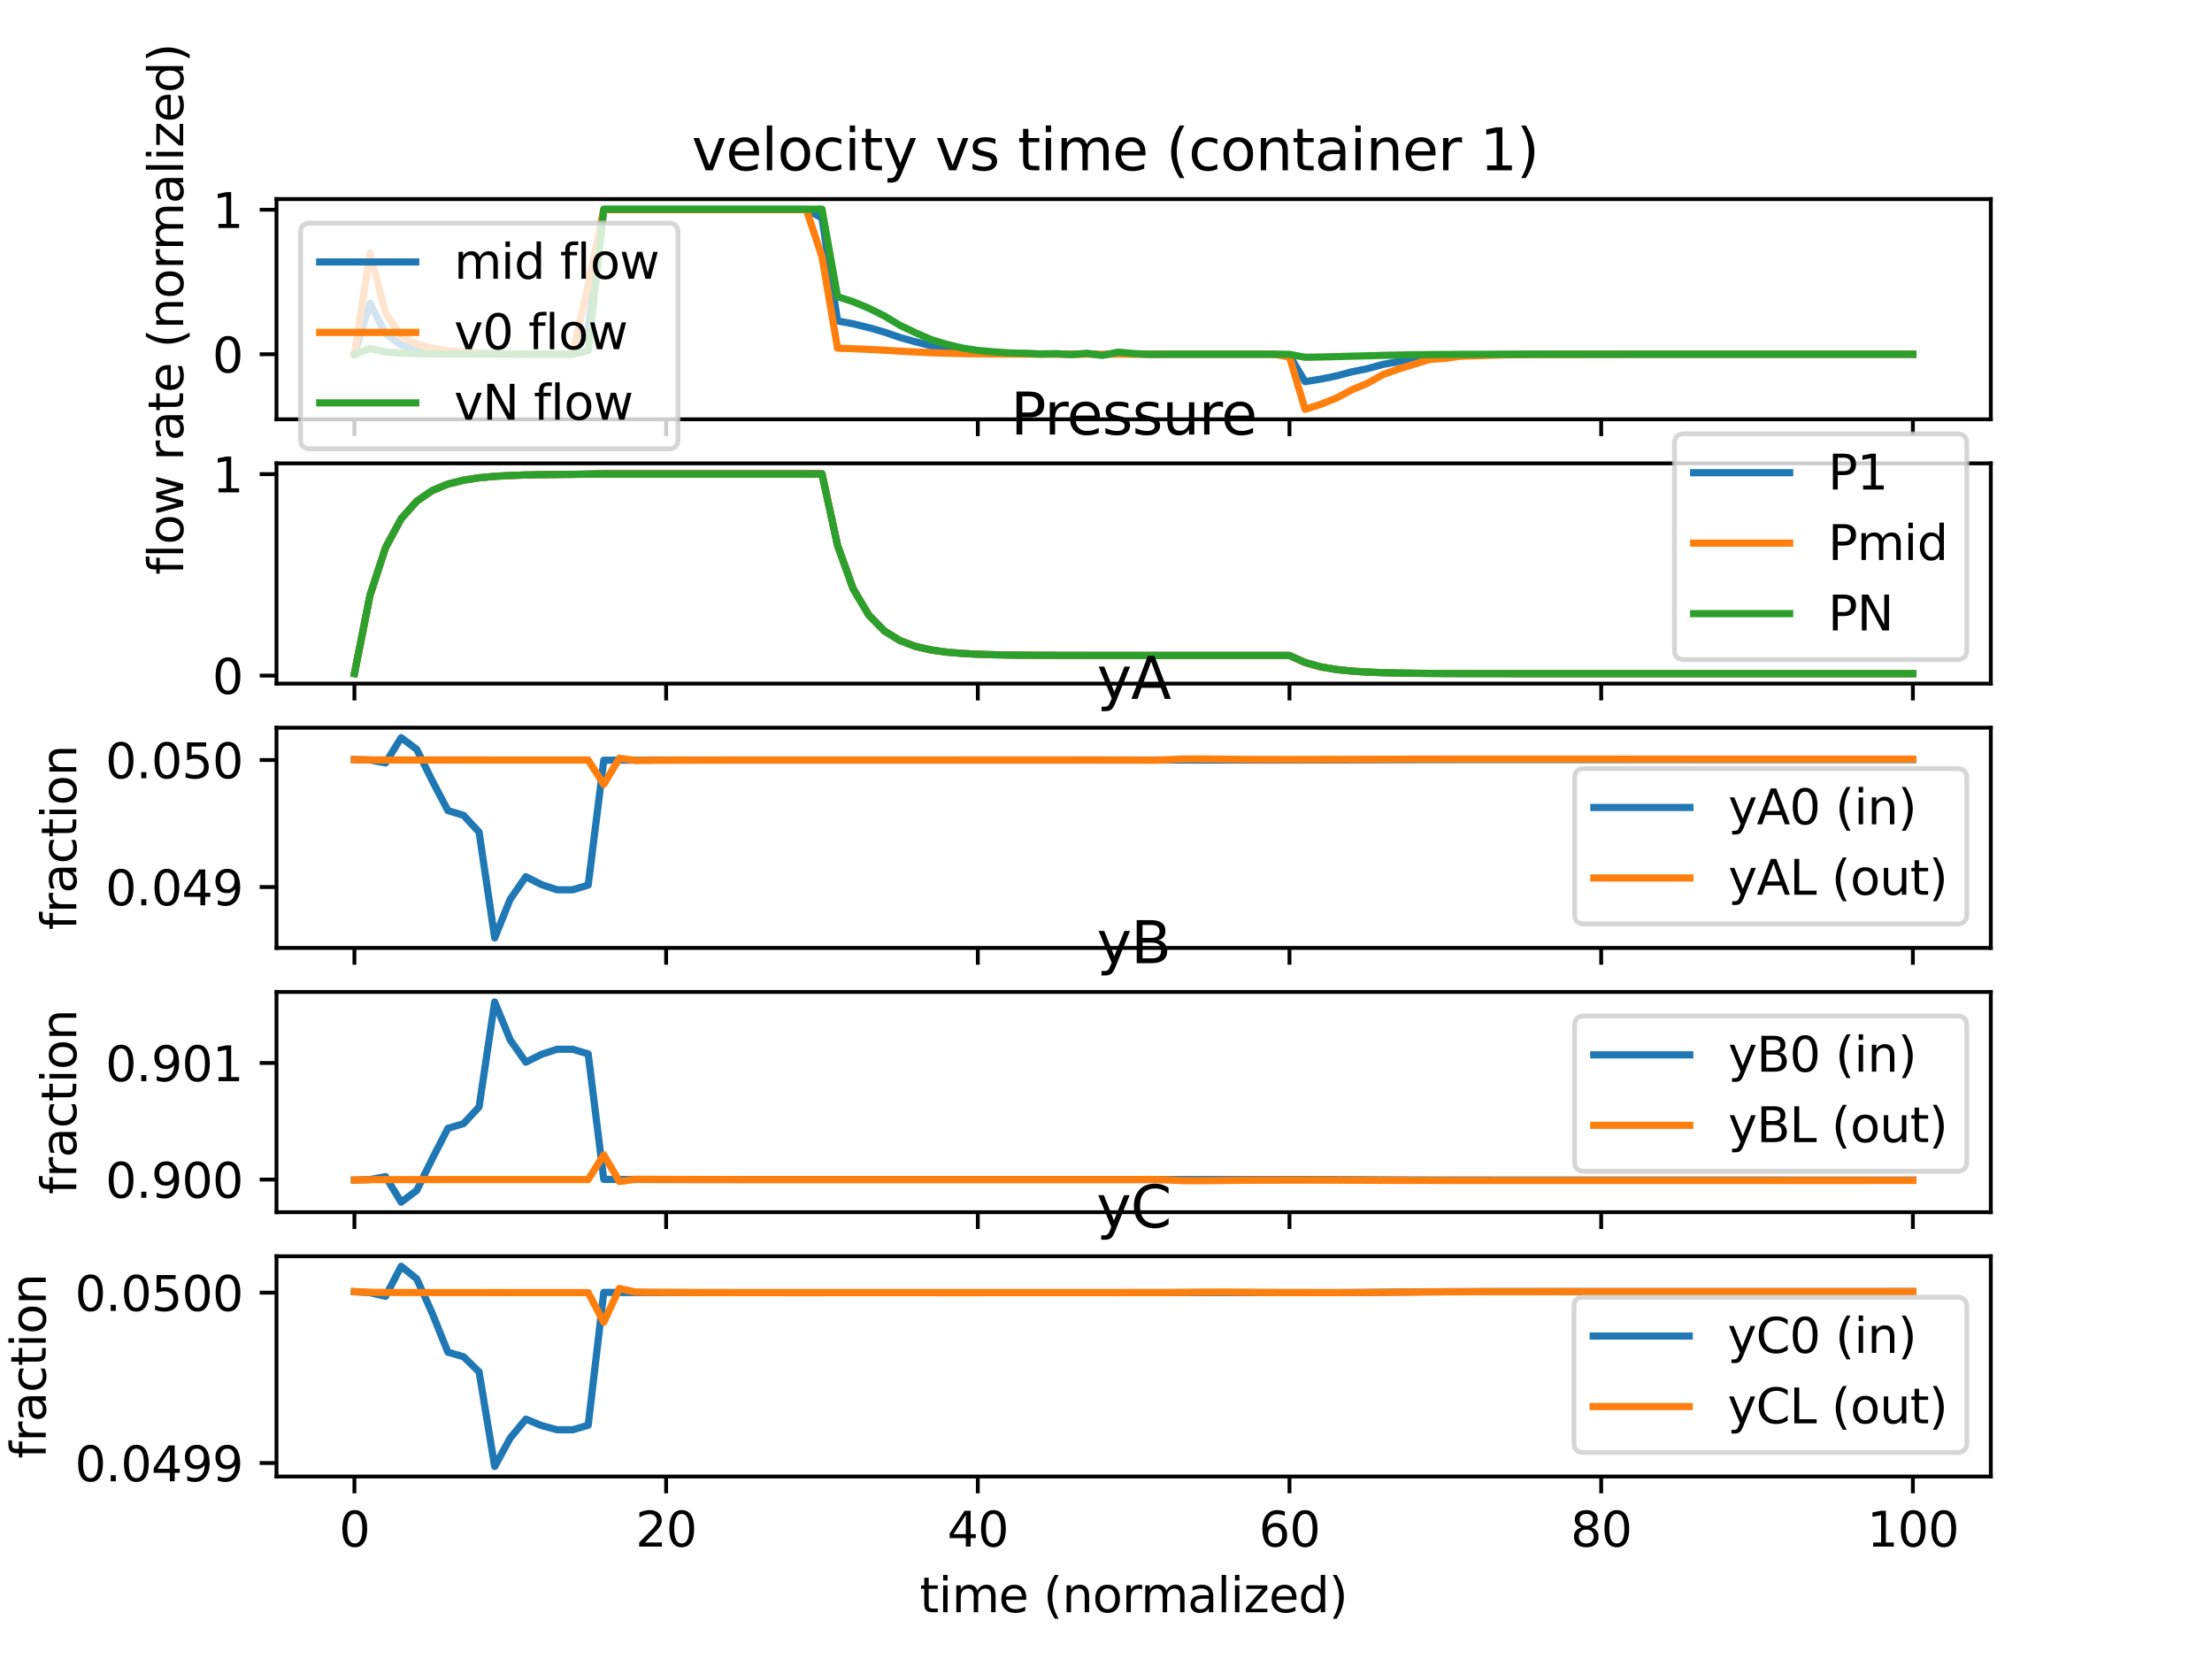 <?xml version="1.0" encoding="utf-8" standalone="no"?>
<!DOCTYPE svg PUBLIC "-//W3C//DTD SVG 1.1//EN"
  "http://www.w3.org/Graphics/SVG/1.1/DTD/svg11.dtd">
<svg xmlns:xlink="http://www.w3.org/1999/xlink" width="460.8pt" height="345.6pt" viewBox="0 0 460.8 345.6" xmlns="http://www.w3.org/2000/svg" version="1.1">
 <defs>
  <style type="text/css">*{stroke-linejoin: round; stroke-linecap: butt}</style>
 </defs>
 <g id="figure_1">
  <g id="patch_1">
   <path d="M 0 345.6 
L 460.8 345.6 
L 460.8 0 
L 0 0 
z
" style="fill: #ffffff"/>
  </g>
  <g id="axes_1">
   <g id="patch_2">
    <path d="M 57.6 87.353 
L 414.72 87.353 
L 414.72 41.472 
L 57.6 41.472 
z
" style="fill: #ffffff"/>
   </g>
   <g id="matplotlib.axis_1">
    <g id="xtick_1">
     <g id="line2d_1">
      <defs>
       <path id="m92db453f04" d="M 0 0 
L 0 3.5 
" style="stroke: #000000; stroke-width: 0.8"/>
      </defs>
      <g>
       <use xlink:href="#m92db453f04" x="73.833" y="87.353" style="stroke: #000000; stroke-width: 0.8"/>
      </g>
     </g>
    </g>
    <g id="xtick_2">
     <g id="line2d_2">
      <g>
       <use xlink:href="#m92db453f04" x="138.764" y="87.353" style="stroke: #000000; stroke-width: 0.8"/>
      </g>
     </g>
    </g>
    <g id="xtick_3">
     <g id="line2d_3">
      <g>
       <use xlink:href="#m92db453f04" x="203.695" y="87.353" style="stroke: #000000; stroke-width: 0.8"/>
      </g>
     </g>
    </g>
    <g id="xtick_4">
     <g id="line2d_4">
      <g>
       <use xlink:href="#m92db453f04" x="268.625" y="87.353" style="stroke: #000000; stroke-width: 0.8"/>
      </g>
     </g>
    </g>
    <g id="xtick_5">
     <g id="line2d_5">
      <g>
       <use xlink:href="#m92db453f04" x="333.556" y="87.353" style="stroke: #000000; stroke-width: 0.8"/>
      </g>
     </g>
    </g>
    <g id="xtick_6">
     <g id="line2d_6">
      <g>
       <use xlink:href="#m92db453f04" x="398.487" y="87.353" style="stroke: #000000; stroke-width: 0.8"/>
      </g>
     </g>
    </g>
   </g>
   <g id="matplotlib.axis_2">
    <g id="ytick_1">
     <g id="line2d_7">
      <defs>
       <path id="m8765b96a87" d="M 0 0 
L -3.5 0 
" style="stroke: #000000; stroke-width: 0.8"/>
      </defs>
      <g>
       <use xlink:href="#m8765b96a87" x="57.6" y="73.791" style="stroke: #000000; stroke-width: 0.8"/>
      </g>
     </g>
     <g id="text_1">
      <!-- 0 -->
      <g transform="translate(44.237 77.591)scale(0.1 -0.1)">
       <defs>
        <path id="DejaVuSans-30" d="M 2034 4250 
Q 1547 4250 1301 3770 
Q 1056 3291 1056 2328 
Q 1056 1369 1301 889 
Q 1547 409 2034 409 
Q 2525 409 2770 889 
Q 3016 1369 3016 2328 
Q 3016 3291 2770 3770 
Q 2525 4250 2034 4250 
z
M 2034 4750 
Q 2819 4750 3233 4129 
Q 3647 3509 3647 2328 
Q 3647 1150 3233 529 
Q 2819 -91 2034 -91 
Q 1250 -91 836 529 
Q 422 1150 422 2328 
Q 422 3509 836 4129 
Q 1250 4750 2034 4750 
z
" transform="scale(0.016)"/>
       </defs>
       <use xlink:href="#DejaVuSans-30"/>
      </g>
     </g>
    </g>
    <g id="ytick_2">
     <g id="line2d_8">
      <g>
       <use xlink:href="#m8765b96a87" x="57.6" y="43.693" style="stroke: #000000; stroke-width: 0.8"/>
      </g>
     </g>
     <g id="text_2">
      <!-- 1 -->
      <g transform="translate(44.237 47.493)scale(0.1 -0.1)">
       <defs>
        <path id="DejaVuSans-31" d="M 794 531 
L 1825 531 
L 1825 4091 
L 703 3866 
L 703 4441 
L 1819 4666 
L 2450 4666 
L 2450 531 
L 3481 531 
L 3481 0 
L 794 0 
L 794 531 
z
" transform="scale(0.016)"/>
       </defs>
       <use xlink:href="#DejaVuSans-31"/>
      </g>
     </g>
    </g>
    <g id="text_3">
     <!-- flow rate (normalized) -->
     <g transform="translate(38.158 119.73)rotate(-90)scale(0.1 -0.1)">
      <defs>
       <path id="DejaVuSans-66" d="M 2375 4863 
L 2375 4384 
L 1825 4384 
Q 1516 4384 1395 4259 
Q 1275 4134 1275 3809 
L 1275 3500 
L 2222 3500 
L 2222 3053 
L 1275 3053 
L 1275 0 
L 697 0 
L 697 3053 
L 147 3053 
L 147 3500 
L 697 3500 
L 697 3744 
Q 697 4328 969 4595 
Q 1241 4863 1831 4863 
L 2375 4863 
z
" transform="scale(0.016)"/>
       <path id="DejaVuSans-6c" d="M 603 4863 
L 1178 4863 
L 1178 0 
L 603 0 
L 603 4863 
z
" transform="scale(0.016)"/>
       <path id="DejaVuSans-6f" d="M 1959 3097 
Q 1497 3097 1228 2736 
Q 959 2375 959 1747 
Q 959 1119 1226 758 
Q 1494 397 1959 397 
Q 2419 397 2687 759 
Q 2956 1122 2956 1747 
Q 2956 2369 2687 2733 
Q 2419 3097 1959 3097 
z
M 1959 3584 
Q 2709 3584 3137 3096 
Q 3566 2609 3566 1747 
Q 3566 888 3137 398 
Q 2709 -91 1959 -91 
Q 1206 -91 779 398 
Q 353 888 353 1747 
Q 353 2609 779 3096 
Q 1206 3584 1959 3584 
z
" transform="scale(0.016)"/>
       <path id="DejaVuSans-77" d="M 269 3500 
L 844 3500 
L 1563 769 
L 2278 3500 
L 2956 3500 
L 3675 769 
L 4391 3500 
L 4966 3500 
L 4050 0 
L 3372 0 
L 2619 2869 
L 1863 0 
L 1184 0 
L 269 3500 
z
" transform="scale(0.016)"/>
       <path id="DejaVuSans-20" transform="scale(0.016)"/>
       <path id="DejaVuSans-72" d="M 2631 2963 
Q 2534 3019 2420 3045 
Q 2306 3072 2169 3072 
Q 1681 3072 1420 2755 
Q 1159 2438 1159 1844 
L 1159 0 
L 581 0 
L 581 3500 
L 1159 3500 
L 1159 2956 
Q 1341 3275 1631 3429 
Q 1922 3584 2338 3584 
Q 2397 3584 2469 3576 
Q 2541 3569 2628 3553 
L 2631 2963 
z
" transform="scale(0.016)"/>
       <path id="DejaVuSans-61" d="M 2194 1759 
Q 1497 1759 1228 1600 
Q 959 1441 959 1056 
Q 959 750 1161 570 
Q 1363 391 1709 391 
Q 2188 391 2477 730 
Q 2766 1069 2766 1631 
L 2766 1759 
L 2194 1759 
z
M 3341 1997 
L 3341 0 
L 2766 0 
L 2766 531 
Q 2569 213 2275 61 
Q 1981 -91 1556 -91 
Q 1019 -91 701 211 
Q 384 513 384 1019 
Q 384 1609 779 1909 
Q 1175 2209 1959 2209 
L 2766 2209 
L 2766 2266 
Q 2766 2663 2505 2880 
Q 2244 3097 1772 3097 
Q 1472 3097 1187 3025 
Q 903 2953 641 2809 
L 641 3341 
Q 956 3463 1253 3523 
Q 1550 3584 1831 3584 
Q 2591 3584 2966 3190 
Q 3341 2797 3341 1997 
z
" transform="scale(0.016)"/>
       <path id="DejaVuSans-74" d="M 1172 4494 
L 1172 3500 
L 2356 3500 
L 2356 3053 
L 1172 3053 
L 1172 1153 
Q 1172 725 1289 603 
Q 1406 481 1766 481 
L 2356 481 
L 2356 0 
L 1766 0 
Q 1100 0 847 248 
Q 594 497 594 1153 
L 594 3053 
L 172 3053 
L 172 3500 
L 594 3500 
L 594 4494 
L 1172 4494 
z
" transform="scale(0.016)"/>
       <path id="DejaVuSans-65" d="M 3597 1894 
L 3597 1613 
L 953 1613 
Q 991 1019 1311 708 
Q 1631 397 2203 397 
Q 2534 397 2845 478 
Q 3156 559 3463 722 
L 3463 178 
Q 3153 47 2828 -22 
Q 2503 -91 2169 -91 
Q 1331 -91 842 396 
Q 353 884 353 1716 
Q 353 2575 817 3079 
Q 1281 3584 2069 3584 
Q 2775 3584 3186 3129 
Q 3597 2675 3597 1894 
z
M 3022 2063 
Q 3016 2534 2758 2815 
Q 2500 3097 2075 3097 
Q 1594 3097 1305 2825 
Q 1016 2553 972 2059 
L 3022 2063 
z
" transform="scale(0.016)"/>
       <path id="DejaVuSans-28" d="M 1984 4856 
Q 1566 4138 1362 3434 
Q 1159 2731 1159 2009 
Q 1159 1288 1364 580 
Q 1569 -128 1984 -844 
L 1484 -844 
Q 1016 -109 783 600 
Q 550 1309 550 2009 
Q 550 2706 781 3412 
Q 1013 4119 1484 4856 
L 1984 4856 
z
" transform="scale(0.016)"/>
       <path id="DejaVuSans-6e" d="M 3513 2113 
L 3513 0 
L 2938 0 
L 2938 2094 
Q 2938 2591 2744 2837 
Q 2550 3084 2163 3084 
Q 1697 3084 1428 2787 
Q 1159 2491 1159 1978 
L 1159 0 
L 581 0 
L 581 3500 
L 1159 3500 
L 1159 2956 
Q 1366 3272 1645 3428 
Q 1925 3584 2291 3584 
Q 2894 3584 3203 3211 
Q 3513 2838 3513 2113 
z
" transform="scale(0.016)"/>
       <path id="DejaVuSans-6d" d="M 3328 2828 
Q 3544 3216 3844 3400 
Q 4144 3584 4550 3584 
Q 5097 3584 5394 3201 
Q 5691 2819 5691 2113 
L 5691 0 
L 5113 0 
L 5113 2094 
Q 5113 2597 4934 2840 
Q 4756 3084 4391 3084 
Q 3944 3084 3684 2787 
Q 3425 2491 3425 1978 
L 3425 0 
L 2847 0 
L 2847 2094 
Q 2847 2600 2669 2842 
Q 2491 3084 2119 3084 
Q 1678 3084 1418 2786 
Q 1159 2488 1159 1978 
L 1159 0 
L 581 0 
L 581 3500 
L 1159 3500 
L 1159 2956 
Q 1356 3278 1631 3431 
Q 1906 3584 2284 3584 
Q 2666 3584 2933 3390 
Q 3200 3197 3328 2828 
z
" transform="scale(0.016)"/>
       <path id="DejaVuSans-69" d="M 603 3500 
L 1178 3500 
L 1178 0 
L 603 0 
L 603 3500 
z
M 603 4863 
L 1178 4863 
L 1178 4134 
L 603 4134 
L 603 4863 
z
" transform="scale(0.016)"/>
       <path id="DejaVuSans-7a" d="M 353 3500 
L 3084 3500 
L 3084 2975 
L 922 459 
L 3084 459 
L 3084 0 
L 275 0 
L 275 525 
L 2438 3041 
L 353 3041 
L 353 3500 
z
" transform="scale(0.016)"/>
       <path id="DejaVuSans-64" d="M 2906 2969 
L 2906 4863 
L 3481 4863 
L 3481 0 
L 2906 0 
L 2906 525 
Q 2725 213 2448 61 
Q 2172 -91 1784 -91 
Q 1150 -91 751 415 
Q 353 922 353 1747 
Q 353 2572 751 3078 
Q 1150 3584 1784 3584 
Q 2172 3584 2448 3432 
Q 2725 3281 2906 2969 
z
M 947 1747 
Q 947 1113 1208 752 
Q 1469 391 1925 391 
Q 2381 391 2643 752 
Q 2906 1113 2906 1747 
Q 2906 2381 2643 2742 
Q 2381 3103 1925 3103 
Q 1469 3103 1208 2742 
Q 947 2381 947 1747 
z
" transform="scale(0.016)"/>
       <path id="DejaVuSans-29" d="M 513 4856 
L 1013 4856 
Q 1481 4119 1714 3412 
Q 1947 2706 1947 2009 
Q 1947 1309 1714 600 
Q 1481 -109 1013 -844 
L 513 -844 
Q 928 -128 1133 580 
Q 1338 1288 1338 2009 
Q 1338 2731 1133 3434 
Q 928 4138 513 4856 
z
" transform="scale(0.016)"/>
      </defs>
      <use xlink:href="#DejaVuSans-66"/>
      <use xlink:href="#DejaVuSans-6c" x="35.205"/>
      <use xlink:href="#DejaVuSans-6f" x="62.988"/>
      <use xlink:href="#DejaVuSans-77" x="124.17"/>
      <use xlink:href="#DejaVuSans-20" x="205.957"/>
      <use xlink:href="#DejaVuSans-72" x="237.744"/>
      <use xlink:href="#DejaVuSans-61" x="278.857"/>
      <use xlink:href="#DejaVuSans-74" x="340.137"/>
      <use xlink:href="#DejaVuSans-65" x="379.346"/>
      <use xlink:href="#DejaVuSans-20" x="440.869"/>
      <use xlink:href="#DejaVuSans-28" x="472.656"/>
      <use xlink:href="#DejaVuSans-6e" x="511.67"/>
      <use xlink:href="#DejaVuSans-6f" x="575.049"/>
      <use xlink:href="#DejaVuSans-72" x="636.23"/>
      <use xlink:href="#DejaVuSans-6d" x="675.594"/>
      <use xlink:href="#DejaVuSans-61" x="773.006"/>
      <use xlink:href="#DejaVuSans-6c" x="834.285"/>
      <use xlink:href="#DejaVuSans-69" x="862.068"/>
      <use xlink:href="#DejaVuSans-7a" x="889.852"/>
      <use xlink:href="#DejaVuSans-65" x="942.342"/>
      <use xlink:href="#DejaVuSans-64" x="1003.865"/>
      <use xlink:href="#DejaVuSans-29" x="1067.342"/>
     </g>
    </g>
   </g>
   <g id="line2d_9">
    <path d="M 73.833 73.791 
L 77.079 63.185 
L 80.326 69.535 
L 83.572 71.896 
L 86.819 72.711 
L 90.065 73.197 
L 93.312 73.431 
L 96.559 73.567 
L 99.805 73.663 
L 103.052 73.718 
L 106.298 73.745 
L 109.545 73.762 
L 112.791 73.771 
L 116.038 73.777 
L 119.284 73.784 
L 122.531 68.549 
L 125.777 43.633 
L 129.024 43.633 
L 132.271 43.633 
L 135.517 43.633 
L 138.764 43.633 
L 142.01 43.633 
L 145.257 43.633 
L 148.503 43.633 
L 151.75 43.633 
L 154.996 43.633 
L 158.243 43.633 
L 161.489 43.633 
L 164.736 43.633 
L 167.983 43.633 
L 171.229 45.401 
L 174.476 66.857 
L 177.722 67.459 
L 180.969 68.248 
L 184.215 69.174 
L 187.462 70.303 
L 190.708 71.201 
L 193.955 72.023 
L 197.201 72.595 
L 200.448 73.042 
L 203.695 73.333 
L 206.941 73.496 
L 210.188 73.63 
L 213.434 73.677 
L 216.681 73.756 
L 219.927 73.722 
L 223.174 73.829 
L 226.42 73.686 
L 229.667 73.923 
L 232.913 73.562 
L 236.16 73.734 
L 239.407 73.785 
L 242.653 73.79 
L 245.9 73.791 
L 249.146 73.791 
L 252.393 73.791 
L 255.639 73.791 
L 258.886 73.791 
L 262.132 73.791 
L 265.379 73.791 
L 268.625 74.051 
L 271.872 79.501 
L 275.119 78.98 
L 278.365 78.315 
L 281.612 77.457 
L 284.858 76.798 
L 288.105 75.913 
L 291.351 75.322 
L 294.598 74.813 
L 297.844 74.418 
L 301.091 74.224 
L 304.337 74.04 
L 307.584 73.956 
L 310.831 73.89 
L 314.077 73.853 
L 317.324 73.83 
L 320.57 73.815 
L 323.817 73.806 
L 327.063 73.802 
L 330.31 73.798 
L 333.556 73.796 
L 336.803 73.794 
L 340.049 73.793 
L 343.296 73.792 
L 346.543 73.792 
L 349.789 73.792 
L 353.036 73.791 
L 356.282 73.791 
L 359.529 73.791 
L 362.775 73.791 
L 366.022 73.791 
L 369.268 73.791 
L 372.515 73.791 
L 375.761 73.791 
L 379.008 73.791 
L 382.255 73.791 
L 385.501 73.791 
L 388.748 73.791 
L 391.994 73.791 
L 395.241 73.791 
L 398.487 73.791 
" clip-path="url(#p44f26cd614)" style="fill: none; stroke: #1f77b4; stroke-width: 1.5; stroke-linecap: square"/>
   </g>
   <g id="line2d_10">
    <path d="M 73.833 73.791 
L 77.079 52.704 
L 80.326 65.257 
L 83.572 70.003 
L 86.819 71.631 
L 90.065 72.603 
L 93.312 73.071 
L 96.559 73.343 
L 99.805 73.535 
L 103.052 73.645 
L 106.298 73.699 
L 109.545 73.733 
L 112.791 73.751 
L 116.038 73.763 
L 119.284 73.776 
L 122.531 59.305 
L 125.777 43.685 
L 129.024 43.685 
L 132.271 43.685 
L 135.517 43.685 
L 138.764 43.685 
L 142.01 43.685 
L 145.257 43.685 
L 148.503 43.685 
L 151.75 43.685 
L 154.996 43.685 
L 158.243 43.685 
L 161.489 43.685 
L 164.736 43.685 
L 167.983 43.685 
L 171.229 53.456 
L 174.476 72.531 
L 177.722 72.64 
L 180.969 72.784 
L 184.215 72.952 
L 187.462 73.157 
L 190.708 73.321 
L 193.955 73.47 
L 197.201 73.574 
L 200.448 73.655 
L 203.695 73.708 
L 206.941 73.738 
L 210.188 73.762 
L 213.434 73.771 
L 216.681 73.785 
L 219.927 73.779 
L 223.174 73.798 
L 226.42 73.773 
L 229.667 73.815 
L 232.913 73.752 
L 236.16 73.783 
L 239.407 73.788 
L 242.653 73.791 
L 245.9 73.791 
L 249.146 73.791 
L 252.393 73.791 
L 255.639 73.791 
L 258.886 73.791 
L 262.132 73.791 
L 265.379 73.791 
L 268.625 74.384 
L 271.872 85.268 
L 275.119 84.232 
L 278.365 82.939 
L 281.612 81.204 
L 284.858 79.848 
L 288.105 78.026 
L 291.351 76.869 
L 294.598 75.877 
L 297.844 74.866 
L 301.091 74.644 
L 304.337 74.195 
L 307.584 74.107 
L 310.831 73.988 
L 314.077 73.913 
L 317.324 73.867 
L 320.57 73.837 
L 323.817 73.82 
L 327.063 73.812 
L 330.31 73.805 
L 333.556 73.799 
L 336.803 73.796 
L 340.049 73.794 
L 343.296 73.793 
L 346.543 73.792 
L 349.789 73.792 
L 353.036 73.792 
L 356.282 73.791 
L 359.529 73.791 
L 362.775 73.791 
L 366.022 73.791 
L 369.268 73.791 
L 372.515 73.791 
L 375.761 73.791 
L 379.008 73.791 
L 382.255 73.791 
L 385.501 73.791 
L 388.748 73.791 
L 391.994 73.791 
L 395.241 73.791 
L 398.487 73.791 
" clip-path="url(#p44f26cd614)" style="fill: none; stroke: #ff7f0e; stroke-width: 1.5; stroke-linecap: square"/>
   </g>
   <g id="line2d_11">
    <path d="M 73.833 73.791 
L 77.079 72.61 
L 80.326 73.317 
L 83.572 73.581 
L 86.819 73.671 
L 90.065 73.725 
L 93.312 73.751 
L 96.559 73.767 
L 99.805 73.777 
L 103.052 73.783 
L 106.298 73.786 
L 109.545 73.788 
L 112.791 73.789 
L 116.038 73.79 
L 119.284 73.791 
L 122.531 73.045 
L 125.777 43.587 
L 129.024 43.587 
L 132.271 43.587 
L 135.517 43.587 
L 138.764 43.587 
L 142.01 43.587 
L 145.257 43.587 
L 148.503 43.587 
L 151.75 43.587 
L 154.996 43.587 
L 158.243 43.587 
L 161.489 43.587 
L 164.736 43.587 
L 167.983 43.587 
L 171.229 43.558 
L 174.476 61.808 
L 177.722 62.848 
L 180.969 64.204 
L 184.215 65.812 
L 187.462 67.763 
L 190.708 69.315 
L 193.955 70.737 
L 197.201 71.727 
L 200.448 72.498 
L 203.695 73 
L 206.941 73.282 
L 210.188 73.512 
L 213.434 73.594 
L 216.681 73.728 
L 219.927 73.672 
L 223.174 73.858 
L 226.42 73.603 
L 229.667 74.028 
L 232.913 73.355 
L 236.16 73.653 
L 239.407 73.82 
L 242.653 73.789 
L 245.9 73.795 
L 249.146 73.791 
L 252.393 73.791 
L 255.639 73.791 
L 258.886 73.791 
L 262.132 73.791 
L 265.379 73.791 
L 268.625 73.819 
L 271.872 74.425 
L 275.119 74.367 
L 278.365 74.292 
L 281.612 74.198 
L 284.858 74.125 
L 288.105 74.027 
L 291.351 73.961 
L 294.598 73.904 
L 297.844 73.863 
L 301.091 73.84 
L 304.337 73.821 
L 307.584 73.81 
L 310.831 73.803 
L 314.077 73.798 
L 317.324 73.796 
L 320.57 73.794 
L 323.817 73.793 
L 327.063 73.793 
L 330.31 73.792 
L 333.556 73.792 
L 336.803 73.792 
L 340.049 73.792 
L 343.296 73.792 
L 346.543 73.791 
L 349.789 73.791 
L 353.036 73.791 
L 356.282 73.791 
L 359.529 73.791 
L 362.775 73.791 
L 366.022 73.791 
L 369.268 73.791 
L 372.515 73.791 
L 375.761 73.791 
L 379.008 73.791 
L 382.255 73.791 
L 385.501 73.791 
L 388.748 73.791 
L 391.994 73.791 
L 395.241 73.791 
L 398.487 73.791 
" clip-path="url(#p44f26cd614)" style="fill: none; stroke: #2ca02c; stroke-width: 1.5; stroke-linecap: square"/>
   </g>
   <g id="patch_3">
    <path d="M 57.6 87.353 
L 57.6 41.472 
" style="fill: none; stroke: #000000; stroke-width: 0.8; stroke-linejoin: miter; stroke-linecap: square"/>
   </g>
   <g id="patch_4">
    <path d="M 414.72 87.353 
L 414.72 41.472 
" style="fill: none; stroke: #000000; stroke-width: 0.8; stroke-linejoin: miter; stroke-linecap: square"/>
   </g>
   <g id="patch_5">
    <path d="M 57.6 87.353 
L 414.72 87.353 
" style="fill: none; stroke: #000000; stroke-width: 0.8; stroke-linejoin: miter; stroke-linecap: square"/>
   </g>
   <g id="patch_6">
    <path d="M 57.6 41.472 
L 414.72 41.472 
" style="fill: none; stroke: #000000; stroke-width: 0.8; stroke-linejoin: miter; stroke-linecap: square"/>
   </g>
   <g id="text_4">
    <!-- velocity vs time (container 1)   -->
    <g transform="translate(144.107 35.472)scale(0.12 -0.12)">
     <defs>
      <path id="DejaVuSans-76" d="M 191 3500 
L 800 3500 
L 1894 563 
L 2988 3500 
L 3597 3500 
L 2284 0 
L 1503 0 
L 191 3500 
z
" transform="scale(0.016)"/>
      <path id="DejaVuSans-63" d="M 3122 3366 
L 3122 2828 
Q 2878 2963 2633 3030 
Q 2388 3097 2138 3097 
Q 1578 3097 1268 2742 
Q 959 2388 959 1747 
Q 959 1106 1268 751 
Q 1578 397 2138 397 
Q 2388 397 2633 464 
Q 2878 531 3122 666 
L 3122 134 
Q 2881 22 2623 -34 
Q 2366 -91 2075 -91 
Q 1284 -91 818 406 
Q 353 903 353 1747 
Q 353 2603 823 3093 
Q 1294 3584 2113 3584 
Q 2378 3584 2631 3529 
Q 2884 3475 3122 3366 
z
" transform="scale(0.016)"/>
      <path id="DejaVuSans-79" d="M 2059 -325 
Q 1816 -950 1584 -1140 
Q 1353 -1331 966 -1331 
L 506 -1331 
L 506 -850 
L 844 -850 
Q 1081 -850 1212 -737 
Q 1344 -625 1503 -206 
L 1606 56 
L 191 3500 
L 800 3500 
L 1894 763 
L 2988 3500 
L 3597 3500 
L 2059 -325 
z
" transform="scale(0.016)"/>
      <path id="DejaVuSans-73" d="M 2834 3397 
L 2834 2853 
Q 2591 2978 2328 3040 
Q 2066 3103 1784 3103 
Q 1356 3103 1142 2972 
Q 928 2841 928 2578 
Q 928 2378 1081 2264 
Q 1234 2150 1697 2047 
L 1894 2003 
Q 2506 1872 2764 1633 
Q 3022 1394 3022 966 
Q 3022 478 2636 193 
Q 2250 -91 1575 -91 
Q 1294 -91 989 -36 
Q 684 19 347 128 
L 347 722 
Q 666 556 975 473 
Q 1284 391 1588 391 
Q 1994 391 2212 530 
Q 2431 669 2431 922 
Q 2431 1156 2273 1281 
Q 2116 1406 1581 1522 
L 1381 1569 
Q 847 1681 609 1914 
Q 372 2147 372 2553 
Q 372 3047 722 3315 
Q 1072 3584 1716 3584 
Q 2034 3584 2315 3537 
Q 2597 3491 2834 3397 
z
" transform="scale(0.016)"/>
     </defs>
     <use xlink:href="#DejaVuSans-76"/>
     <use xlink:href="#DejaVuSans-65" x="59.18"/>
     <use xlink:href="#DejaVuSans-6c" x="120.703"/>
     <use xlink:href="#DejaVuSans-6f" x="148.486"/>
     <use xlink:href="#DejaVuSans-63" x="209.668"/>
     <use xlink:href="#DejaVuSans-69" x="264.648"/>
     <use xlink:href="#DejaVuSans-74" x="292.432"/>
     <use xlink:href="#DejaVuSans-79" x="331.641"/>
     <use xlink:href="#DejaVuSans-20" x="390.82"/>
     <use xlink:href="#DejaVuSans-76" x="422.607"/>
     <use xlink:href="#DejaVuSans-73" x="481.787"/>
     <use xlink:href="#DejaVuSans-20" x="533.887"/>
     <use xlink:href="#DejaVuSans-74" x="565.674"/>
     <use xlink:href="#DejaVuSans-69" x="604.883"/>
     <use xlink:href="#DejaVuSans-6d" x="632.666"/>
     <use xlink:href="#DejaVuSans-65" x="730.078"/>
     <use xlink:href="#DejaVuSans-20" x="791.602"/>
     <use xlink:href="#DejaVuSans-28" x="823.389"/>
     <use xlink:href="#DejaVuSans-63" x="862.402"/>
     <use xlink:href="#DejaVuSans-6f" x="917.383"/>
     <use xlink:href="#DejaVuSans-6e" x="978.564"/>
     <use xlink:href="#DejaVuSans-74" x="1041.943"/>
     <use xlink:href="#DejaVuSans-61" x="1081.152"/>
     <use xlink:href="#DejaVuSans-69" x="1142.432"/>
     <use xlink:href="#DejaVuSans-6e" x="1170.215"/>
     <use xlink:href="#DejaVuSans-65" x="1233.594"/>
     <use xlink:href="#DejaVuSans-72" x="1295.117"/>
     <use xlink:href="#DejaVuSans-20" x="1336.23"/>
     <use xlink:href="#DejaVuSans-31" x="1368.018"/>
     <use xlink:href="#DejaVuSans-29" x="1431.641"/>
     <use xlink:href="#DejaVuSans-20" x="1470.654"/>
     <use xlink:href="#DejaVuSans-20" x="1502.441"/>
    </g>
   </g>
   <g id="legend_1">
    <g id="patch_7">
     <path d="M 64.6 93.506 
L 139.241 93.506 
Q 141.241 93.506 141.241 91.506 
L 141.241 48.472 
Q 141.241 46.472 139.241 46.472 
L 64.6 46.472 
Q 62.6 46.472 62.6 48.472 
L 62.6 91.506 
Q 62.6 93.506 64.6 93.506 
z
" style="fill: #ffffff; opacity: 0.8; stroke: #cccccc; stroke-linejoin: miter"/>
    </g>
    <g id="line2d_12">
     <path d="M 66.6 54.57 
L 76.6 54.57 
L 86.6 54.57 
" style="fill: none; stroke: #1f77b4; stroke-width: 1.5; stroke-linecap: square"/>
    </g>
    <g id="text_5">
     <!-- mid flow -->
     <g transform="translate(94.6 58.07)scale(0.1 -0.1)">
      <use xlink:href="#DejaVuSans-6d"/>
      <use xlink:href="#DejaVuSans-69" x="97.412"/>
      <use xlink:href="#DejaVuSans-64" x="125.195"/>
      <use xlink:href="#DejaVuSans-20" x="188.672"/>
      <use xlink:href="#DejaVuSans-66" x="220.459"/>
      <use xlink:href="#DejaVuSans-6c" x="255.664"/>
      <use xlink:href="#DejaVuSans-6f" x="283.447"/>
      <use xlink:href="#DejaVuSans-77" x="344.629"/>
     </g>
    </g>
    <g id="line2d_13">
     <path d="M 66.6 69.249 
L 76.6 69.249 
L 86.6 69.249 
" style="fill: none; stroke: #ff7f0e; stroke-width: 1.5; stroke-linecap: square"/>
    </g>
    <g id="text_6">
     <!-- v0 flow -->
     <g transform="translate(94.6 72.749)scale(0.1 -0.1)">
      <use xlink:href="#DejaVuSans-76"/>
      <use xlink:href="#DejaVuSans-30" x="59.18"/>
      <use xlink:href="#DejaVuSans-20" x="122.803"/>
      <use xlink:href="#DejaVuSans-66" x="154.59"/>
      <use xlink:href="#DejaVuSans-6c" x="189.795"/>
      <use xlink:href="#DejaVuSans-6f" x="217.578"/>
      <use xlink:href="#DejaVuSans-77" x="278.76"/>
     </g>
    </g>
    <g id="line2d_14">
     <path d="M 66.6 83.927 
L 76.6 83.927 
L 86.6 83.927 
" style="fill: none; stroke: #2ca02c; stroke-width: 1.5; stroke-linecap: square"/>
    </g>
    <g id="text_7">
     <!-- vN flow -->
     <g transform="translate(94.6 87.427)scale(0.1 -0.1)">
      <defs>
       <path id="DejaVuSans-4e" d="M 628 4666 
L 1478 4666 
L 3547 763 
L 3547 4666 
L 4159 4666 
L 4159 0 
L 3309 0 
L 1241 3903 
L 1241 0 
L 628 0 
L 628 4666 
z
" transform="scale(0.016)"/>
      </defs>
      <use xlink:href="#DejaVuSans-76"/>
      <use xlink:href="#DejaVuSans-4e" x="59.18"/>
      <use xlink:href="#DejaVuSans-20" x="133.984"/>
      <use xlink:href="#DejaVuSans-66" x="165.771"/>
      <use xlink:href="#DejaVuSans-6c" x="200.977"/>
      <use xlink:href="#DejaVuSans-6f" x="228.76"/>
      <use xlink:href="#DejaVuSans-77" x="289.941"/>
     </g>
    </g>
   </g>
  </g>
  <g id="axes_2">
   <g id="patch_8">
    <path d="M 57.6 142.411 
L 414.72 142.411 
L 414.72 96.53 
L 57.6 96.53 
z
" style="fill: #ffffff"/>
   </g>
   <g id="matplotlib.axis_3">
    <g id="xtick_7">
     <g id="line2d_15">
      <g>
       <use xlink:href="#m92db453f04" x="73.833" y="142.411" style="stroke: #000000; stroke-width: 0.8"/>
      </g>
     </g>
    </g>
    <g id="xtick_8">
     <g id="line2d_16">
      <g>
       <use xlink:href="#m92db453f04" x="138.764" y="142.411" style="stroke: #000000; stroke-width: 0.8"/>
      </g>
     </g>
    </g>
    <g id="xtick_9">
     <g id="line2d_17">
      <g>
       <use xlink:href="#m92db453f04" x="203.695" y="142.411" style="stroke: #000000; stroke-width: 0.8"/>
      </g>
     </g>
    </g>
    <g id="xtick_10">
     <g id="line2d_18">
      <g>
       <use xlink:href="#m92db453f04" x="268.625" y="142.411" style="stroke: #000000; stroke-width: 0.8"/>
      </g>
     </g>
    </g>
    <g id="xtick_11">
     <g id="line2d_19">
      <g>
       <use xlink:href="#m92db453f04" x="333.556" y="142.411" style="stroke: #000000; stroke-width: 0.8"/>
      </g>
     </g>
    </g>
    <g id="xtick_12">
     <g id="line2d_20">
      <g>
       <use xlink:href="#m92db453f04" x="398.487" y="142.411" style="stroke: #000000; stroke-width: 0.8"/>
      </g>
     </g>
    </g>
   </g>
   <g id="matplotlib.axis_4">
    <g id="ytick_3">
     <g id="line2d_21">
      <g>
       <use xlink:href="#m8765b96a87" x="57.6" y="140.745" style="stroke: #000000; stroke-width: 0.8"/>
      </g>
     </g>
     <g id="text_8">
      <!-- 0 -->
      <g transform="translate(44.237 144.544)scale(0.1 -0.1)">
       <use xlink:href="#DejaVuSans-30"/>
      </g>
     </g>
    </g>
    <g id="ytick_4">
     <g id="line2d_22">
      <g>
       <use xlink:href="#m8765b96a87" x="57.6" y="98.772" style="stroke: #000000; stroke-width: 0.8"/>
      </g>
     </g>
     <g id="text_9">
      <!-- 1 -->
      <g transform="translate(44.237 102.571)scale(0.1 -0.1)">
       <use xlink:href="#DejaVuSans-31"/>
      </g>
     </g>
    </g>
   </g>
   <g id="line2d_23">
    <path d="M 73.833 140.326 
L 77.079 123.979 
L 80.326 114.061 
L 83.572 108.044 
L 86.819 104.4 
L 90.065 102.183 
L 93.312 100.841 
L 96.559 100.034 
L 99.805 99.531 
L 103.052 99.233 
L 106.298 99.052 
L 109.545 98.942 
L 112.791 98.879 
L 116.038 98.836 
L 119.284 98.81 
L 122.531 98.746 
L 125.777 98.615 
L 129.024 98.615 
L 132.271 98.615 
L 135.517 98.615 
L 138.764 98.615 
L 142.01 98.615 
L 145.257 98.615 
L 148.503 98.615 
L 151.75 98.615 
L 154.996 98.615 
L 158.243 98.615 
L 161.489 98.615 
L 164.736 98.615 
L 167.983 98.615 
L 171.229 98.634 
L 174.476 113.602 
L 177.722 122.622 
L 180.969 128.097 
L 184.215 131.413 
L 187.462 133.431 
L 190.708 134.653 
L 193.955 135.399 
L 197.201 135.851 
L 200.448 136.125 
L 203.695 136.291 
L 206.941 136.392 
L 210.188 136.453 
L 213.434 136.491 
L 216.681 136.513 
L 219.927 136.526 
L 223.174 136.535 
L 226.42 136.54 
L 229.667 136.543 
L 232.913 136.545 
L 236.16 136.546 
L 239.407 136.547 
L 242.653 136.547 
L 245.9 136.548 
L 249.146 136.548 
L 252.393 136.548 
L 255.639 136.548 
L 258.886 136.548 
L 262.132 136.548 
L 265.379 136.548 
L 268.625 136.552 
L 271.872 138.033 
L 275.119 138.935 
L 278.365 139.481 
L 281.612 139.814 
L 284.858 140.014 
L 288.105 140.137 
L 291.351 140.211 
L 294.598 140.256 
L 297.844 140.283 
L 301.091 140.3 
L 304.337 140.31 
L 307.584 140.316 
L 310.831 140.32 
L 314.077 140.322 
L 317.324 140.323 
L 320.57 140.324 
L 323.817 140.325 
L 327.063 140.325 
L 330.31 140.325 
L 333.556 140.325 
L 336.803 140.325 
L 340.049 140.325 
L 343.296 140.325 
L 346.543 140.325 
L 349.789 140.326 
L 353.036 140.326 
L 356.282 140.326 
L 359.529 140.326 
L 362.775 140.326 
L 366.022 140.326 
L 369.268 140.326 
L 372.515 140.326 
L 375.761 140.326 
L 379.008 140.326 
L 382.255 140.326 
L 385.501 140.326 
L 388.748 140.326 
L 391.994 140.326 
L 395.241 140.326 
L 398.487 140.326 
" clip-path="url(#pcf16102ebf)" style="fill: none; stroke: #1f77b4; stroke-width: 1.5; stroke-linecap: square"/>
   </g>
   <g id="line2d_24">
    <path d="M 73.833 140.326 
L 77.079 124.024 
L 80.326 114.079 
L 83.572 108.052 
L 86.819 104.405 
L 90.065 102.186 
L 93.312 100.843 
L 96.559 100.035 
L 99.805 99.532 
L 103.052 99.234 
L 106.298 99.052 
L 109.545 98.942 
L 112.791 98.879 
L 116.038 98.836 
L 119.284 98.81 
L 122.531 98.774 
L 125.777 98.695 
L 129.024 98.695 
L 132.271 98.695 
L 135.517 98.695 
L 138.764 98.695 
L 142.01 98.695 
L 145.257 98.695 
L 148.503 98.695 
L 151.75 98.695 
L 154.996 98.695 
L 158.243 98.695 
L 161.489 98.695 
L 164.736 98.695 
L 167.983 98.695 
L 171.229 98.698 
L 174.476 113.612 
L 177.722 122.63 
L 180.969 128.105 
L 184.215 131.419 
L 187.462 133.435 
L 190.708 134.656 
L 193.955 135.401 
L 197.201 135.852 
L 200.448 136.126 
L 203.695 136.292 
L 206.941 136.392 
L 210.188 136.453 
L 213.434 136.491 
L 216.681 136.513 
L 219.927 136.526 
L 223.174 136.535 
L 226.42 136.54 
L 229.667 136.543 
L 232.913 136.545 
L 236.16 136.546 
L 239.407 136.547 
L 242.653 136.547 
L 245.9 136.548 
L 249.146 136.548 
L 252.393 136.548 
L 255.639 136.548 
L 258.886 136.548 
L 262.132 136.548 
L 265.379 136.548 
L 268.625 136.55 
L 271.872 138.008 
L 275.119 138.912 
L 278.365 139.462 
L 281.612 139.798 
L 284.858 140.001 
L 288.105 140.128 
L 291.351 140.205 
L 294.598 140.252 
L 297.844 140.281 
L 301.091 140.298 
L 304.337 140.309 
L 307.584 140.315 
L 310.831 140.319 
L 314.077 140.322 
L 317.324 140.323 
L 320.57 140.324 
L 323.817 140.325 
L 327.063 140.325 
L 330.31 140.325 
L 333.556 140.325 
L 336.803 140.325 
L 340.049 140.325 
L 343.296 140.325 
L 346.543 140.325 
L 349.789 140.326 
L 353.036 140.326 
L 356.282 140.326 
L 359.529 140.326 
L 362.775 140.326 
L 366.022 140.326 
L 369.268 140.326 
L 372.515 140.326 
L 375.761 140.326 
L 379.008 140.326 
L 382.255 140.326 
L 385.501 140.326 
L 388.748 140.326 
L 391.994 140.326 
L 395.241 140.326 
L 398.487 140.326 
" clip-path="url(#pcf16102ebf)" style="fill: none; stroke: #ff7f0e; stroke-width: 1.5; stroke-linecap: square"/>
   </g>
   <g id="line2d_25">
    <path d="M 73.833 140.326 
L 77.079 124.038 
L 80.326 114.085 
L 83.572 108.055 
L 86.819 104.406 
L 90.065 102.187 
L 93.312 100.843 
L 96.559 100.035 
L 99.805 99.532 
L 103.052 99.234 
L 106.298 99.052 
L 109.545 98.942 
L 112.791 98.879 
L 116.038 98.836 
L 119.284 98.81 
L 122.531 98.781 
L 125.777 98.768 
L 129.024 98.768 
L 132.271 98.768 
L 135.517 98.768 
L 138.764 98.768 
L 142.01 98.768 
L 145.257 98.768 
L 148.503 98.768 
L 151.75 98.768 
L 154.996 98.768 
L 158.243 98.768 
L 161.489 98.768 
L 164.736 98.768 
L 167.983 98.768 
L 171.229 98.769 
L 174.476 113.634 
L 177.722 122.651 
L 180.969 128.123 
L 184.215 131.434 
L 187.462 133.447 
L 190.708 134.665 
L 193.955 135.407 
L 197.201 135.856 
L 200.448 136.128 
L 203.695 136.293 
L 206.941 136.393 
L 210.188 136.454 
L 213.434 136.491 
L 216.681 136.513 
L 219.927 136.527 
L 223.174 136.535 
L 226.42 136.541 
L 229.667 136.543 
L 232.913 136.546 
L 236.16 136.546 
L 239.407 136.547 
L 242.653 136.547 
L 245.9 136.548 
L 249.146 136.548 
L 252.393 136.548 
L 255.639 136.548 
L 258.886 136.548 
L 262.132 136.548 
L 265.379 136.548 
L 268.625 136.55 
L 271.872 138.001 
L 275.119 138.905 
L 278.365 139.456 
L 281.612 139.793 
L 284.858 139.997 
L 288.105 140.125 
L 291.351 140.203 
L 294.598 140.25 
L 297.844 140.28 
L 301.091 140.298 
L 304.337 140.309 
L 307.584 140.315 
L 310.831 140.319 
L 314.077 140.322 
L 317.324 140.323 
L 320.57 140.324 
L 323.817 140.325 
L 327.063 140.325 
L 330.31 140.325 
L 333.556 140.325 
L 336.803 140.325 
L 340.049 140.325 
L 343.296 140.325 
L 346.543 140.325 
L 349.789 140.326 
L 353.036 140.326 
L 356.282 140.326 
L 359.529 140.326 
L 362.775 140.326 
L 366.022 140.326 
L 369.268 140.326 
L 372.515 140.326 
L 375.761 140.326 
L 379.008 140.326 
L 382.255 140.326 
L 385.501 140.326 
L 388.748 140.326 
L 391.994 140.326 
L 395.241 140.326 
L 398.487 140.326 
" clip-path="url(#pcf16102ebf)" style="fill: none; stroke: #2ca02c; stroke-width: 1.5; stroke-linecap: square"/>
   </g>
   <g id="patch_9">
    <path d="M 57.6 142.411 
L 57.6 96.53 
" style="fill: none; stroke: #000000; stroke-width: 0.8; stroke-linejoin: miter; stroke-linecap: square"/>
   </g>
   <g id="patch_10">
    <path d="M 414.72 142.411 
L 414.72 96.53 
" style="fill: none; stroke: #000000; stroke-width: 0.8; stroke-linejoin: miter; stroke-linecap: square"/>
   </g>
   <g id="patch_11">
    <path d="M 57.6 142.411 
L 414.72 142.411 
" style="fill: none; stroke: #000000; stroke-width: 0.8; stroke-linejoin: miter; stroke-linecap: square"/>
   </g>
   <g id="patch_12">
    <path d="M 57.6 96.53 
L 414.72 96.53 
" style="fill: none; stroke: #000000; stroke-width: 0.8; stroke-linejoin: miter; stroke-linecap: square"/>
   </g>
   <g id="text_10">
    <!-- Pressure -->
    <g transform="translate(210.547 90.53)scale(0.12 -0.12)">
     <defs>
      <path id="DejaVuSans-50" d="M 1259 4147 
L 1259 2394 
L 2053 2394 
Q 2494 2394 2734 2622 
Q 2975 2850 2975 3272 
Q 2975 3691 2734 3919 
Q 2494 4147 2053 4147 
L 1259 4147 
z
M 628 4666 
L 2053 4666 
Q 2838 4666 3239 4311 
Q 3641 3956 3641 3272 
Q 3641 2581 3239 2228 
Q 2838 1875 2053 1875 
L 1259 1875 
L 1259 0 
L 628 0 
L 628 4666 
z
" transform="scale(0.016)"/>
      <path id="DejaVuSans-75" d="M 544 1381 
L 544 3500 
L 1119 3500 
L 1119 1403 
Q 1119 906 1312 657 
Q 1506 409 1894 409 
Q 2359 409 2629 706 
Q 2900 1003 2900 1516 
L 2900 3500 
L 3475 3500 
L 3475 0 
L 2900 0 
L 2900 538 
Q 2691 219 2414 64 
Q 2138 -91 1772 -91 
Q 1169 -91 856 284 
Q 544 659 544 1381 
z
M 1991 3584 
L 1991 3584 
z
" transform="scale(0.016)"/>
     </defs>
     <use xlink:href="#DejaVuSans-50"/>
     <use xlink:href="#DejaVuSans-72" x="58.553"/>
     <use xlink:href="#DejaVuSans-65" x="97.416"/>
     <use xlink:href="#DejaVuSans-73" x="158.939"/>
     <use xlink:href="#DejaVuSans-73" x="211.039"/>
     <use xlink:href="#DejaVuSans-75" x="263.139"/>
     <use xlink:href="#DejaVuSans-72" x="326.518"/>
     <use xlink:href="#DejaVuSans-65" x="365.381"/>
    </g>
   </g>
   <g id="legend_2">
    <g id="patch_13">
     <path d="M 350.823 137.411 
L 407.72 137.411 
Q 409.72 137.411 409.72 135.411 
L 409.72 92.377 
Q 409.72 90.377 407.72 90.377 
L 350.823 90.377 
Q 348.823 90.377 348.823 92.377 
L 348.823 135.411 
Q 348.823 137.411 350.823 137.411 
z
" style="fill: #ffffff; opacity: 0.8; stroke: #cccccc; stroke-linejoin: miter"/>
    </g>
    <g id="line2d_26">
     <path d="M 352.823 98.475 
L 362.823 98.475 
L 372.823 98.475 
" style="fill: none; stroke: #1f77b4; stroke-width: 1.5; stroke-linecap: square"/>
    </g>
    <g id="text_11">
     <!-- P1 -->
     <g transform="translate(380.823 101.975)scale(0.1 -0.1)">
      <use xlink:href="#DejaVuSans-50"/>
      <use xlink:href="#DejaVuSans-31" x="60.303"/>
     </g>
    </g>
    <g id="line2d_27">
     <path d="M 352.823 113.153 
L 362.823 113.153 
L 372.823 113.153 
" style="fill: none; stroke: #ff7f0e; stroke-width: 1.5; stroke-linecap: square"/>
    </g>
    <g id="text_12">
     <!-- Pmid -->
     <g transform="translate(380.823 116.653)scale(0.1 -0.1)">
      <use xlink:href="#DejaVuSans-50"/>
      <use xlink:href="#DejaVuSans-6d" x="60.303"/>
      <use xlink:href="#DejaVuSans-69" x="157.715"/>
      <use xlink:href="#DejaVuSans-64" x="185.498"/>
     </g>
    </g>
    <g id="line2d_28">
     <path d="M 352.823 127.831 
L 362.823 127.831 
L 372.823 127.831 
" style="fill: none; stroke: #2ca02c; stroke-width: 1.5; stroke-linecap: square"/>
    </g>
    <g id="text_13">
     <!-- PN -->
     <g transform="translate(380.823 131.331)scale(0.1 -0.1)">
      <use xlink:href="#DejaVuSans-50"/>
      <use xlink:href="#DejaVuSans-4e" x="60.303"/>
     </g>
    </g>
   </g>
  </g>
  <g id="axes_3">
   <g id="patch_14">
    <path d="M 57.6 197.469 
L 414.72 197.469 
L 414.72 151.587 
L 57.6 151.587 
z
" style="fill: #ffffff"/>
   </g>
   <g id="matplotlib.axis_5">
    <g id="xtick_13">
     <g id="line2d_29">
      <g>
       <use xlink:href="#m92db453f04" x="73.833" y="197.469" style="stroke: #000000; stroke-width: 0.8"/>
      </g>
     </g>
    </g>
    <g id="xtick_14">
     <g id="line2d_30">
      <g>
       <use xlink:href="#m92db453f04" x="138.764" y="197.469" style="stroke: #000000; stroke-width: 0.8"/>
      </g>
     </g>
    </g>
    <g id="xtick_15">
     <g id="line2d_31">
      <g>
       <use xlink:href="#m92db453f04" x="203.695" y="197.469" style="stroke: #000000; stroke-width: 0.8"/>
      </g>
     </g>
    </g>
    <g id="xtick_16">
     <g id="line2d_32">
      <g>
       <use xlink:href="#m92db453f04" x="268.625" y="197.469" style="stroke: #000000; stroke-width: 0.8"/>
      </g>
     </g>
    </g>
    <g id="xtick_17">
     <g id="line2d_33">
      <g>
       <use xlink:href="#m92db453f04" x="333.556" y="197.469" style="stroke: #000000; stroke-width: 0.8"/>
      </g>
     </g>
    </g>
    <g id="xtick_18">
     <g id="line2d_34">
      <g>
       <use xlink:href="#m92db453f04" x="398.487" y="197.469" style="stroke: #000000; stroke-width: 0.8"/>
      </g>
     </g>
    </g>
   </g>
   <g id="matplotlib.axis_6">
    <g id="ytick_5">
     <g id="line2d_35">
      <g>
       <use xlink:href="#m8765b96a87" x="57.6" y="184.787" style="stroke: #000000; stroke-width: 0.8"/>
      </g>
     </g>
     <g id="text_14">
      <!-- 0.049 -->
      <g transform="translate(21.972 188.586)scale(0.1 -0.1)">
       <defs>
        <path id="DejaVuSans-2e" d="M 684 794 
L 1344 794 
L 1344 0 
L 684 0 
L 684 794 
z
" transform="scale(0.016)"/>
        <path id="DejaVuSans-34" d="M 2419 4116 
L 825 1625 
L 2419 1625 
L 2419 4116 
z
M 2253 4666 
L 3047 4666 
L 3047 1625 
L 3713 1625 
L 3713 1100 
L 3047 1100 
L 3047 0 
L 2419 0 
L 2419 1100 
L 313 1100 
L 313 1709 
L 2253 4666 
z
" transform="scale(0.016)"/>
        <path id="DejaVuSans-39" d="M 703 97 
L 703 672 
Q 941 559 1184 500 
Q 1428 441 1663 441 
Q 2288 441 2617 861 
Q 2947 1281 2994 2138 
Q 2813 1869 2534 1725 
Q 2256 1581 1919 1581 
Q 1219 1581 811 2004 
Q 403 2428 403 3163 
Q 403 3881 828 4315 
Q 1253 4750 1959 4750 
Q 2769 4750 3195 4129 
Q 3622 3509 3622 2328 
Q 3622 1225 3098 567 
Q 2575 -91 1691 -91 
Q 1453 -91 1209 -44 
Q 966 3 703 97 
z
M 1959 2075 
Q 2384 2075 2632 2365 
Q 2881 2656 2881 3163 
Q 2881 3666 2632 3958 
Q 2384 4250 1959 4250 
Q 1534 4250 1286 3958 
Q 1038 3666 1038 3163 
Q 1038 2656 1286 2365 
Q 1534 2075 1959 2075 
z
" transform="scale(0.016)"/>
       </defs>
       <use xlink:href="#DejaVuSans-30"/>
       <use xlink:href="#DejaVuSans-2e" x="63.623"/>
       <use xlink:href="#DejaVuSans-30" x="95.41"/>
       <use xlink:href="#DejaVuSans-34" x="159.033"/>
       <use xlink:href="#DejaVuSans-39" x="222.656"/>
      </g>
     </g>
    </g>
    <g id="ytick_6">
     <g id="line2d_36">
      <g>
       <use xlink:href="#m8765b96a87" x="57.6" y="158.328" style="stroke: #000000; stroke-width: 0.8"/>
      </g>
     </g>
     <g id="text_15">
      <!-- 0.050 -->
      <g transform="translate(21.972 162.127)scale(0.1 -0.1)">
       <defs>
        <path id="DejaVuSans-35" d="M 691 4666 
L 3169 4666 
L 3169 4134 
L 1269 4134 
L 1269 2991 
Q 1406 3038 1543 3061 
Q 1681 3084 1819 3084 
Q 2600 3084 3056 2656 
Q 3513 2228 3513 1497 
Q 3513 744 3044 326 
Q 2575 -91 1722 -91 
Q 1428 -91 1123 -41 
Q 819 9 494 109 
L 494 744 
Q 775 591 1075 516 
Q 1375 441 1709 441 
Q 2250 441 2565 725 
Q 2881 1009 2881 1497 
Q 2881 1984 2565 2268 
Q 2250 2553 1709 2553 
Q 1456 2553 1204 2497 
Q 953 2441 691 2322 
L 691 4666 
z
" transform="scale(0.016)"/>
       </defs>
       <use xlink:href="#DejaVuSans-30"/>
       <use xlink:href="#DejaVuSans-2e" x="63.623"/>
       <use xlink:href="#DejaVuSans-30" x="95.41"/>
       <use xlink:href="#DejaVuSans-35" x="159.033"/>
       <use xlink:href="#DejaVuSans-30" x="222.656"/>
      </g>
     </g>
    </g>
    <g id="text_16">
     <!-- fraction -->
     <g transform="translate(15.892 193.734)rotate(-90)scale(0.1 -0.1)">
      <use xlink:href="#DejaVuSans-66"/>
      <use xlink:href="#DejaVuSans-72" x="35.205"/>
      <use xlink:href="#DejaVuSans-61" x="76.318"/>
      <use xlink:href="#DejaVuSans-63" x="137.598"/>
      <use xlink:href="#DejaVuSans-74" x="192.578"/>
      <use xlink:href="#DejaVuSans-69" x="231.787"/>
      <use xlink:href="#DejaVuSans-6f" x="259.57"/>
      <use xlink:href="#DejaVuSans-6e" x="320.752"/>
     </g>
    </g>
   </g>
   <g id="line2d_37">
    <path d="M 73.833 158.231 
L 77.079 158.328 
L 80.326 158.925 
L 83.572 153.673 
L 86.819 156.113 
L 90.065 162.684 
L 93.312 168.862 
L 96.559 169.842 
L 99.805 173.356 
L 103.052 195.383 
L 106.298 187.303 
L 109.545 182.632 
L 112.791 184.276 
L 116.038 185.362 
L 119.284 185.361 
L 122.531 184.383 
L 125.777 158.375 
L 129.024 158.353 
L 132.271 158.343 
L 135.517 158.337 
L 138.764 158.334 
L 142.01 158.332 
L 145.257 158.331 
L 148.503 158.33 
L 151.75 158.329 
L 154.996 158.328 
L 158.243 158.328 
L 161.489 158.328 
L 164.736 158.328 
L 167.983 158.328 
L 171.229 158.328 
L 174.476 158.329 
L 177.722 158.33 
L 180.969 158.331 
L 184.215 158.331 
L 187.462 158.331 
L 190.708 158.33 
L 193.955 158.329 
L 197.201 158.329 
L 200.448 158.328 
L 203.695 158.328 
L 206.941 158.328 
L 210.188 158.328 
L 213.434 158.328 
L 216.681 158.328 
L 219.927 158.327 
L 223.174 158.327 
L 226.42 158.327 
L 229.667 158.327 
L 232.913 158.327 
L 236.16 158.327 
L 239.407 158.327 
L 242.653 158.327 
L 245.9 158.327 
L 249.146 158.327 
L 252.393 158.327 
L 255.639 158.327 
L 258.886 158.327 
L 262.132 158.327 
L 265.379 158.327 
L 268.625 158.327 
L 271.872 158.324 
L 275.119 158.319 
L 278.365 158.309 
L 281.612 158.297 
L 284.858 158.284 
L 288.105 158.27 
L 291.351 158.259 
L 294.598 158.25 
L 297.844 158.244 
L 301.091 158.24 
L 304.337 158.237 
L 307.584 158.235 
L 310.831 158.234 
L 314.077 158.234 
L 317.324 158.233 
L 320.57 158.233 
L 323.817 158.233 
L 327.063 158.233 
L 330.31 158.233 
L 333.556 158.233 
L 336.803 158.233 
L 340.049 158.233 
L 343.296 158.233 
L 346.543 158.233 
L 349.789 158.233 
L 353.036 158.233 
L 356.282 158.233 
L 359.529 158.233 
L 362.775 158.233 
L 366.022 158.233 
L 369.268 158.233 
L 372.515 158.233 
L 375.761 158.233 
L 379.008 158.233 
L 382.255 158.233 
L 385.501 158.233 
L 388.748 158.233 
L 391.994 158.233 
L 395.241 158.233 
L 398.487 158.233 
" clip-path="url(#p08622415f7)" style="fill: none; stroke: #1f77b4; stroke-width: 1.5; stroke-linecap: square"/>
   </g>
   <g id="line2d_38">
    <path d="M 73.833 158.232 
L 77.079 158.306 
L 80.326 158.316 
L 83.572 158.32 
L 86.819 158.322 
L 90.065 158.323 
L 93.312 158.324 
L 96.559 158.325 
L 99.805 158.325 
L 103.052 158.326 
L 106.298 158.326 
L 109.545 158.326 
L 112.791 158.327 
L 116.038 158.327 
L 119.284 158.327 
L 122.531 158.327 
L 125.777 163.4 
L 129.024 157.958 
L 132.271 158.402 
L 135.517 158.386 
L 138.764 158.372 
L 142.01 158.357 
L 145.257 158.348 
L 148.503 158.342 
L 151.75 158.337 
L 154.996 158.333 
L 158.243 158.331 
L 161.489 158.33 
L 164.736 158.329 
L 167.983 158.329 
L 171.229 158.328 
L 174.476 158.328 
L 177.722 158.328 
L 180.969 158.328 
L 184.215 158.328 
L 187.462 158.327 
L 190.708 158.327 
L 193.955 158.326 
L 197.201 158.326 
L 200.448 158.325 
L 203.695 158.325 
L 206.941 158.325 
L 210.188 158.325 
L 213.434 158.325 
L 216.681 158.325 
L 219.927 158.325 
L 223.174 158.325 
L 226.42 158.324 
L 229.667 158.325 
L 232.913 158.326 
L 236.16 158.335 
L 239.407 158.363 
L 242.653 158.292 
L 245.9 158.126 
L 249.146 158.094 
L 252.393 158.12 
L 255.639 158.157 
L 258.886 158.193 
L 262.132 158.206 
L 265.379 158.213 
L 268.625 158.217 
L 271.872 158.218 
L 275.119 158.213 
L 278.365 158.205 
L 281.612 158.194 
L 284.858 158.182 
L 288.105 158.169 
L 291.351 158.159 
L 294.598 158.15 
L 297.844 158.145 
L 301.091 158.141 
L 304.337 158.139 
L 307.584 158.137 
L 310.831 158.137 
L 314.077 158.137 
L 317.324 158.137 
L 320.57 158.137 
L 323.817 158.137 
L 327.063 158.138 
L 330.31 158.138 
L 333.556 158.139 
L 336.803 158.139 
L 340.049 158.14 
L 343.296 158.14 
L 346.543 158.141 
L 349.789 158.141 
L 353.036 158.142 
L 356.282 158.142 
L 359.529 158.143 
L 362.775 158.143 
L 366.022 158.144 
L 369.268 158.144 
L 372.515 158.144 
L 375.761 158.145 
L 379.008 158.145 
L 382.255 158.145 
L 385.501 158.146 
L 388.748 158.146 
L 391.994 158.147 
L 395.241 158.147 
L 398.487 158.147 
" clip-path="url(#p08622415f7)" style="fill: none; stroke: #ff7f0e; stroke-width: 1.5; stroke-linecap: square"/>
   </g>
   <g id="patch_15">
    <path d="M 57.6 197.469 
L 57.6 151.587 
" style="fill: none; stroke: #000000; stroke-width: 0.8; stroke-linejoin: miter; stroke-linecap: square"/>
   </g>
   <g id="patch_16">
    <path d="M 414.72 197.469 
L 414.72 151.587 
" style="fill: none; stroke: #000000; stroke-width: 0.8; stroke-linejoin: miter; stroke-linecap: square"/>
   </g>
   <g id="patch_17">
    <path d="M 57.6 197.469 
L 414.72 197.469 
" style="fill: none; stroke: #000000; stroke-width: 0.8; stroke-linejoin: miter; stroke-linecap: square"/>
   </g>
   <g id="patch_18">
    <path d="M 57.6 151.587 
L 414.72 151.587 
" style="fill: none; stroke: #000000; stroke-width: 0.8; stroke-linejoin: miter; stroke-linecap: square"/>
   </g>
   <g id="text_17">
    <!-- yA -->
    <g transform="translate(228.504 145.587)scale(0.12 -0.12)">
     <defs>
      <path id="DejaVuSans-41" d="M 2188 4044 
L 1331 1722 
L 3047 1722 
L 2188 4044 
z
M 1831 4666 
L 2547 4666 
L 4325 0 
L 3669 0 
L 3244 1197 
L 1141 1197 
L 716 0 
L 50 0 
L 1831 4666 
z
" transform="scale(0.016)"/>
     </defs>
     <use xlink:href="#DejaVuSans-79"/>
     <use xlink:href="#DejaVuSans-41" x="59.18"/>
    </g>
   </g>
   <g id="legend_3">
    <g id="patch_19">
     <path d="M 330.031 192.469 
L 407.72 192.469 
Q 409.72 192.469 409.72 190.469 
L 409.72 162.112 
Q 409.72 160.112 407.72 160.112 
L 330.031 160.112 
Q 328.031 160.112 328.031 162.112 
L 328.031 190.469 
Q 328.031 192.469 330.031 192.469 
z
" style="fill: #ffffff; opacity: 0.8; stroke: #cccccc; stroke-linejoin: miter"/>
    </g>
    <g id="line2d_39">
     <path d="M 332.031 168.211 
L 342.031 168.211 
L 352.031 168.211 
" style="fill: none; stroke: #1f77b4; stroke-width: 1.5; stroke-linecap: square"/>
    </g>
    <g id="text_18">
     <!-- yA0 (in) -->
     <g transform="translate(360.031 171.711)scale(0.1 -0.1)">
      <use xlink:href="#DejaVuSans-79"/>
      <use xlink:href="#DejaVuSans-41" x="59.18"/>
      <use xlink:href="#DejaVuSans-30" x="127.588"/>
      <use xlink:href="#DejaVuSans-20" x="191.211"/>
      <use xlink:href="#DejaVuSans-28" x="222.998"/>
      <use xlink:href="#DejaVuSans-69" x="262.012"/>
      <use xlink:href="#DejaVuSans-6e" x="289.795"/>
      <use xlink:href="#DejaVuSans-29" x="353.174"/>
     </g>
    </g>
    <g id="line2d_40">
     <path d="M 332.031 182.889 
L 342.031 182.889 
L 352.031 182.889 
" style="fill: none; stroke: #ff7f0e; stroke-width: 1.5; stroke-linecap: square"/>
    </g>
    <g id="text_19">
     <!-- yAL (out) -->
     <g transform="translate(360.031 186.389)scale(0.1 -0.1)">
      <defs>
       <path id="DejaVuSans-4c" d="M 628 4666 
L 1259 4666 
L 1259 531 
L 3531 531 
L 3531 0 
L 628 0 
L 628 4666 
z
" transform="scale(0.016)"/>
      </defs>
      <use xlink:href="#DejaVuSans-79"/>
      <use xlink:href="#DejaVuSans-41" x="59.18"/>
      <use xlink:href="#DejaVuSans-4c" x="127.588"/>
      <use xlink:href="#DejaVuSans-20" x="183.301"/>
      <use xlink:href="#DejaVuSans-28" x="215.088"/>
      <use xlink:href="#DejaVuSans-6f" x="254.102"/>
      <use xlink:href="#DejaVuSans-75" x="315.283"/>
      <use xlink:href="#DejaVuSans-74" x="378.662"/>
      <use xlink:href="#DejaVuSans-29" x="417.871"/>
     </g>
    </g>
   </g>
  </g>
  <g id="axes_4">
   <g id="patch_20">
    <path d="M 57.6 252.526 
L 414.72 252.526 
L 414.72 206.645 
L 57.6 206.645 
z
" style="fill: #ffffff"/>
   </g>
   <g id="matplotlib.axis_7">
    <g id="xtick_19">
     <g id="line2d_41">
      <g>
       <use xlink:href="#m92db453f04" x="73.833" y="252.526" style="stroke: #000000; stroke-width: 0.8"/>
      </g>
     </g>
    </g>
    <g id="xtick_20">
     <g id="line2d_42">
      <g>
       <use xlink:href="#m92db453f04" x="138.764" y="252.526" style="stroke: #000000; stroke-width: 0.8"/>
      </g>
     </g>
    </g>
    <g id="xtick_21">
     <g id="line2d_43">
      <g>
       <use xlink:href="#m92db453f04" x="203.695" y="252.526" style="stroke: #000000; stroke-width: 0.8"/>
      </g>
     </g>
    </g>
    <g id="xtick_22">
     <g id="line2d_44">
      <g>
       <use xlink:href="#m92db453f04" x="268.625" y="252.526" style="stroke: #000000; stroke-width: 0.8"/>
      </g>
     </g>
    </g>
    <g id="xtick_23">
     <g id="line2d_45">
      <g>
       <use xlink:href="#m92db453f04" x="333.556" y="252.526" style="stroke: #000000; stroke-width: 0.8"/>
      </g>
     </g>
    </g>
    <g id="xtick_24">
     <g id="line2d_46">
      <g>
       <use xlink:href="#m92db453f04" x="398.487" y="252.526" style="stroke: #000000; stroke-width: 0.8"/>
      </g>
     </g>
    </g>
   </g>
   <g id="matplotlib.axis_8">
    <g id="ytick_7">
     <g id="line2d_47">
      <g>
       <use xlink:href="#m8765b96a87" x="57.6" y="245.723" style="stroke: #000000; stroke-width: 0.8"/>
      </g>
     </g>
     <g id="text_20">
      <!-- 0.900 -->
      <g transform="translate(21.972 249.523)scale(0.1 -0.1)">
       <use xlink:href="#DejaVuSans-30"/>
       <use xlink:href="#DejaVuSans-2e" x="63.623"/>
       <use xlink:href="#DejaVuSans-39" x="95.41"/>
       <use xlink:href="#DejaVuSans-30" x="159.033"/>
       <use xlink:href="#DejaVuSans-30" x="222.656"/>
      </g>
     </g>
    </g>
    <g id="ytick_8">
     <g id="line2d_48">
      <g>
       <use xlink:href="#m8765b96a87" x="57.6" y="221.433" style="stroke: #000000; stroke-width: 0.8"/>
      </g>
     </g>
     <g id="text_21">
      <!-- 0.901 -->
      <g transform="translate(21.972 225.232)scale(0.1 -0.1)">
       <use xlink:href="#DejaVuSans-30"/>
       <use xlink:href="#DejaVuSans-2e" x="63.623"/>
       <use xlink:href="#DejaVuSans-39" x="95.41"/>
       <use xlink:href="#DejaVuSans-30" x="159.033"/>
       <use xlink:href="#DejaVuSans-31" x="222.656"/>
      </g>
     </g>
    </g>
    <g id="text_22">
     <!-- fraction -->
     <g transform="translate(15.892 248.792)rotate(-90)scale(0.1 -0.1)">
      <use xlink:href="#DejaVuSans-66"/>
      <use xlink:href="#DejaVuSans-72" x="35.205"/>
      <use xlink:href="#DejaVuSans-61" x="76.318"/>
      <use xlink:href="#DejaVuSans-63" x="137.598"/>
      <use xlink:href="#DejaVuSans-74" x="192.578"/>
      <use xlink:href="#DejaVuSans-69" x="231.787"/>
      <use xlink:href="#DejaVuSans-6f" x="259.57"/>
      <use xlink:href="#DejaVuSans-6e" x="320.752"/>
     </g>
    </g>
   </g>
   <g id="line2d_49">
    <path d="M 73.833 245.826 
L 77.079 245.723 
L 80.326 245.115 
L 83.572 250.441 
L 86.819 247.987 
L 90.065 241.367 
L 93.312 235.05 
L 96.559 234.073 
L 99.805 230.585 
L 103.052 208.73 
L 106.298 216.652 
L 109.545 221.267 
L 112.791 219.646 
L 116.038 218.575 
L 119.284 218.576 
L 122.531 219.552 
L 125.777 245.684 
L 129.024 245.702 
L 132.271 245.711 
L 135.517 245.716 
L 138.764 245.718 
L 142.01 245.72 
L 145.257 245.721 
L 148.503 245.722 
L 151.75 245.722 
L 154.996 245.723 
L 158.243 245.723 
L 161.489 245.723 
L 164.736 245.723 
L 167.983 245.723 
L 171.229 245.723 
L 174.476 245.722 
L 177.722 245.721 
L 180.969 245.721 
L 184.215 245.721 
L 187.462 245.721 
L 190.708 245.721 
L 193.955 245.722 
L 197.201 245.722 
L 200.448 245.723 
L 203.695 245.723 
L 206.941 245.723 
L 210.188 245.724 
L 213.434 245.724 
L 216.681 245.724 
L 219.927 245.724 
L 223.174 245.724 
L 226.42 245.724 
L 229.667 245.724 
L 232.913 245.724 
L 236.16 245.724 
L 239.407 245.724 
L 242.653 245.724 
L 245.9 245.724 
L 249.146 245.724 
L 252.393 245.724 
L 255.639 245.724 
L 258.886 245.724 
L 262.132 245.724 
L 265.379 245.724 
L 268.625 245.724 
L 271.872 245.727 
L 275.119 245.732 
L 278.365 245.741 
L 281.612 245.754 
L 284.858 245.769 
L 288.105 245.784 
L 291.351 245.797 
L 294.598 245.808 
L 297.844 245.816 
L 301.091 245.821 
L 304.337 245.824 
L 307.584 245.827 
L 310.831 245.828 
L 314.077 245.829 
L 317.324 245.83 
L 320.57 245.83 
L 323.817 245.83 
L 327.063 245.83 
L 330.31 245.831 
L 333.556 245.831 
L 336.803 245.831 
L 340.049 245.831 
L 343.296 245.831 
L 346.543 245.831 
L 349.789 245.831 
L 353.036 245.831 
L 356.282 245.831 
L 359.529 245.831 
L 362.775 245.831 
L 366.022 245.831 
L 369.268 245.831 
L 372.515 245.831 
L 375.761 245.831 
L 379.008 245.831 
L 382.255 245.831 
L 385.501 245.831 
L 388.748 245.831 
L 391.994 245.831 
L 395.241 245.831 
L 398.487 245.831 
" clip-path="url(#pa3ff08a834)" style="fill: none; stroke: #1f77b4; stroke-width: 1.5; stroke-linecap: square"/>
   </g>
   <g id="line2d_50">
    <path d="M 73.833 245.825 
L 77.079 245.748 
L 80.326 245.737 
L 83.572 245.732 
L 86.819 245.73 
L 90.065 245.729 
L 93.312 245.728 
L 96.559 245.727 
L 99.805 245.726 
L 103.052 245.726 
L 106.298 245.726 
L 109.545 245.725 
L 112.791 245.725 
L 116.038 245.725 
L 119.284 245.724 
L 122.531 245.724 
L 125.777 240.571 
L 129.024 246.131 
L 132.271 245.665 
L 135.517 245.674 
L 138.764 245.687 
L 142.01 245.699 
L 145.257 245.707 
L 148.503 245.711 
L 151.75 245.716 
L 154.996 245.719 
L 158.243 245.72 
L 161.489 245.721 
L 164.736 245.722 
L 167.983 245.722 
L 171.229 245.723 
L 174.476 245.723 
L 177.722 245.723 
L 180.969 245.723 
L 184.215 245.723 
L 187.462 245.724 
L 190.708 245.724 
L 193.955 245.725 
L 197.201 245.725 
L 200.448 245.725 
L 203.695 245.726 
L 206.941 245.726 
L 210.188 245.726 
L 213.434 245.726 
L 216.681 245.726 
L 219.927 245.726 
L 223.174 245.726 
L 226.42 245.726 
L 229.667 245.726 
L 232.913 245.725 
L 236.16 245.72 
L 239.407 245.692 
L 242.653 245.764 
L 245.9 245.933 
L 249.146 245.97 
L 252.393 245.946 
L 255.639 245.908 
L 258.886 245.868 
L 262.132 245.851 
L 265.379 245.841 
L 268.625 245.836 
L 271.872 245.835 
L 275.119 245.838 
L 278.365 245.845 
L 281.612 245.856 
L 284.858 245.868 
L 288.105 245.881 
L 291.351 245.893 
L 294.598 245.903 
L 297.844 245.91 
L 301.091 245.915 
L 304.337 245.918 
L 307.584 245.92 
L 310.831 245.921 
L 314.077 245.921 
L 317.324 245.921 
L 320.57 245.921 
L 323.817 245.921 
L 327.063 245.92 
L 330.31 245.92 
L 333.556 245.919 
L 336.803 245.919 
L 340.049 245.918 
L 343.296 245.918 
L 346.543 245.918 
L 349.789 245.917 
L 353.036 245.917 
L 356.282 245.916 
L 359.529 245.916 
L 362.775 245.915 
L 366.022 245.915 
L 369.268 245.915 
L 372.515 245.914 
L 375.761 245.914 
L 379.008 245.914 
L 382.255 245.913 
L 385.501 245.913 
L 388.748 245.913 
L 391.994 245.912 
L 395.241 245.912 
L 398.487 245.912 
" clip-path="url(#pa3ff08a834)" style="fill: none; stroke: #ff7f0e; stroke-width: 1.5; stroke-linecap: square"/>
   </g>
   <g id="patch_21">
    <path d="M 57.6 252.526 
L 57.6 206.645 
" style="fill: none; stroke: #000000; stroke-width: 0.8; stroke-linejoin: miter; stroke-linecap: square"/>
   </g>
   <g id="patch_22">
    <path d="M 414.72 252.526 
L 414.72 206.645 
" style="fill: none; stroke: #000000; stroke-width: 0.8; stroke-linejoin: miter; stroke-linecap: square"/>
   </g>
   <g id="patch_23">
    <path d="M 57.6 252.526 
L 414.72 252.526 
" style="fill: none; stroke: #000000; stroke-width: 0.8; stroke-linejoin: miter; stroke-linecap: square"/>
   </g>
   <g id="patch_24">
    <path d="M 57.6 206.645 
L 414.72 206.645 
" style="fill: none; stroke: #000000; stroke-width: 0.8; stroke-linejoin: miter; stroke-linecap: square"/>
   </g>
   <g id="text_23">
    <!-- yB -->
    <g transform="translate(228.492 200.645)scale(0.12 -0.12)">
     <defs>
      <path id="DejaVuSans-42" d="M 1259 2228 
L 1259 519 
L 2272 519 
Q 2781 519 3026 730 
Q 3272 941 3272 1375 
Q 3272 1813 3026 2020 
Q 2781 2228 2272 2228 
L 1259 2228 
z
M 1259 4147 
L 1259 2741 
L 2194 2741 
Q 2656 2741 2882 2914 
Q 3109 3088 3109 3444 
Q 3109 3797 2882 3972 
Q 2656 4147 2194 4147 
L 1259 4147 
z
M 628 4666 
L 2241 4666 
Q 2963 4666 3353 4366 
Q 3744 4066 3744 3513 
Q 3744 3084 3544 2831 
Q 3344 2578 2956 2516 
Q 3422 2416 3680 2098 
Q 3938 1781 3938 1306 
Q 3938 681 3513 340 
Q 3088 0 2303 0 
L 628 0 
L 628 4666 
z
" transform="scale(0.016)"/>
     </defs>
     <use xlink:href="#DejaVuSans-79"/>
     <use xlink:href="#DejaVuSans-42" x="59.18"/>
    </g>
   </g>
   <g id="legend_4">
    <g id="patch_25">
     <path d="M 330.011 244.001 
L 407.72 244.001 
Q 409.72 244.001 409.72 242.001 
L 409.72 213.645 
Q 409.72 211.645 407.72 211.645 
L 330.011 211.645 
Q 328.011 211.645 328.011 213.645 
L 328.011 242.001 
Q 328.011 244.001 330.011 244.001 
z
" style="fill: #ffffff; opacity: 0.8; stroke: #cccccc; stroke-linejoin: miter"/>
    </g>
    <g id="line2d_51">
     <path d="M 332.011 219.743 
L 342.011 219.743 
L 352.011 219.743 
" style="fill: none; stroke: #1f77b4; stroke-width: 1.5; stroke-linecap: square"/>
    </g>
    <g id="text_24">
     <!-- yB0 (in) -->
     <g transform="translate(360.011 223.243)scale(0.1 -0.1)">
      <use xlink:href="#DejaVuSans-79"/>
      <use xlink:href="#DejaVuSans-42" x="59.18"/>
      <use xlink:href="#DejaVuSans-30" x="127.783"/>
      <use xlink:href="#DejaVuSans-20" x="191.406"/>
      <use xlink:href="#DejaVuSans-28" x="223.193"/>
      <use xlink:href="#DejaVuSans-69" x="262.207"/>
      <use xlink:href="#DejaVuSans-6e" x="289.99"/>
      <use xlink:href="#DejaVuSans-29" x="353.369"/>
     </g>
    </g>
    <g id="line2d_52">
     <path d="M 332.011 234.422 
L 342.011 234.422 
L 352.011 234.422 
" style="fill: none; stroke: #ff7f0e; stroke-width: 1.5; stroke-linecap: square"/>
    </g>
    <g id="text_25">
     <!-- yBL (out) -->
     <g transform="translate(360.011 237.922)scale(0.1 -0.1)">
      <use xlink:href="#DejaVuSans-79"/>
      <use xlink:href="#DejaVuSans-42" x="59.18"/>
      <use xlink:href="#DejaVuSans-4c" x="127.783"/>
      <use xlink:href="#DejaVuSans-20" x="183.496"/>
      <use xlink:href="#DejaVuSans-28" x="215.283"/>
      <use xlink:href="#DejaVuSans-6f" x="254.297"/>
      <use xlink:href="#DejaVuSans-75" x="315.479"/>
      <use xlink:href="#DejaVuSans-74" x="378.857"/>
      <use xlink:href="#DejaVuSans-29" x="418.066"/>
     </g>
    </g>
   </g>
  </g>
  <g id="axes_5">
   <g id="patch_26">
    <path d="M 57.6 307.584 
L 414.72 307.584 
L 414.72 261.703 
L 57.6 261.703 
z
" style="fill: #ffffff"/>
   </g>
   <g id="matplotlib.axis_9">
    <g id="xtick_25">
     <g id="line2d_53">
      <g>
       <use xlink:href="#m92db453f04" x="73.833" y="307.584" style="stroke: #000000; stroke-width: 0.8"/>
      </g>
     </g>
     <g id="text_26">
      <!-- 0 -->
      <g transform="translate(70.651 322.182)scale(0.1 -0.1)">
       <use xlink:href="#DejaVuSans-30"/>
      </g>
     </g>
    </g>
    <g id="xtick_26">
     <g id="line2d_54">
      <g>
       <use xlink:href="#m92db453f04" x="138.764" y="307.584" style="stroke: #000000; stroke-width: 0.8"/>
      </g>
     </g>
     <g id="text_27">
      <!-- 20 -->
      <g transform="translate(132.401 322.182)scale(0.1 -0.1)">
       <defs>
        <path id="DejaVuSans-32" d="M 1228 531 
L 3431 531 
L 3431 0 
L 469 0 
L 469 531 
Q 828 903 1448 1529 
Q 2069 2156 2228 2338 
Q 2531 2678 2651 2914 
Q 2772 3150 2772 3378 
Q 2772 3750 2511 3984 
Q 2250 4219 1831 4219 
Q 1534 4219 1204 4116 
Q 875 4013 500 3803 
L 500 4441 
Q 881 4594 1212 4672 
Q 1544 4750 1819 4750 
Q 2544 4750 2975 4387 
Q 3406 4025 3406 3419 
Q 3406 3131 3298 2873 
Q 3191 2616 2906 2266 
Q 2828 2175 2409 1742 
Q 1991 1309 1228 531 
z
" transform="scale(0.016)"/>
       </defs>
       <use xlink:href="#DejaVuSans-32"/>
       <use xlink:href="#DejaVuSans-30" x="63.623"/>
      </g>
     </g>
    </g>
    <g id="xtick_27">
     <g id="line2d_55">
      <g>
       <use xlink:href="#m92db453f04" x="203.695" y="307.584" style="stroke: #000000; stroke-width: 0.8"/>
      </g>
     </g>
     <g id="text_28">
      <!-- 40 -->
      <g transform="translate(197.332 322.182)scale(0.1 -0.1)">
       <use xlink:href="#DejaVuSans-34"/>
       <use xlink:href="#DejaVuSans-30" x="63.623"/>
      </g>
     </g>
    </g>
    <g id="xtick_28">
     <g id="line2d_56">
      <g>
       <use xlink:href="#m92db453f04" x="268.625" y="307.584" style="stroke: #000000; stroke-width: 0.8"/>
      </g>
     </g>
     <g id="text_29">
      <!-- 60 -->
      <g transform="translate(262.263 322.182)scale(0.1 -0.1)">
       <defs>
        <path id="DejaVuSans-36" d="M 2113 2584 
Q 1688 2584 1439 2293 
Q 1191 2003 1191 1497 
Q 1191 994 1439 701 
Q 1688 409 2113 409 
Q 2538 409 2786 701 
Q 3034 994 3034 1497 
Q 3034 2003 2786 2293 
Q 2538 2584 2113 2584 
z
M 3366 4563 
L 3366 3988 
Q 3128 4100 2886 4159 
Q 2644 4219 2406 4219 
Q 1781 4219 1451 3797 
Q 1122 3375 1075 2522 
Q 1259 2794 1537 2939 
Q 1816 3084 2150 3084 
Q 2853 3084 3261 2657 
Q 3669 2231 3669 1497 
Q 3669 778 3244 343 
Q 2819 -91 2113 -91 
Q 1303 -91 875 529 
Q 447 1150 447 2328 
Q 447 3434 972 4092 
Q 1497 4750 2381 4750 
Q 2619 4750 2861 4703 
Q 3103 4656 3366 4563 
z
" transform="scale(0.016)"/>
       </defs>
       <use xlink:href="#DejaVuSans-36"/>
       <use xlink:href="#DejaVuSans-30" x="63.623"/>
      </g>
     </g>
    </g>
    <g id="xtick_29">
     <g id="line2d_57">
      <g>
       <use xlink:href="#m92db453f04" x="333.556" y="307.584" style="stroke: #000000; stroke-width: 0.8"/>
      </g>
     </g>
     <g id="text_30">
      <!-- 80 -->
      <g transform="translate(327.194 322.182)scale(0.1 -0.1)">
       <defs>
        <path id="DejaVuSans-38" d="M 2034 2216 
Q 1584 2216 1326 1975 
Q 1069 1734 1069 1313 
Q 1069 891 1326 650 
Q 1584 409 2034 409 
Q 2484 409 2743 651 
Q 3003 894 3003 1313 
Q 3003 1734 2745 1975 
Q 2488 2216 2034 2216 
z
M 1403 2484 
Q 997 2584 770 2862 
Q 544 3141 544 3541 
Q 544 4100 942 4425 
Q 1341 4750 2034 4750 
Q 2731 4750 3128 4425 
Q 3525 4100 3525 3541 
Q 3525 3141 3298 2862 
Q 3072 2584 2669 2484 
Q 3125 2378 3379 2068 
Q 3634 1759 3634 1313 
Q 3634 634 3220 271 
Q 2806 -91 2034 -91 
Q 1263 -91 848 271 
Q 434 634 434 1313 
Q 434 1759 690 2068 
Q 947 2378 1403 2484 
z
M 1172 3481 
Q 1172 3119 1398 2916 
Q 1625 2713 2034 2713 
Q 2441 2713 2670 2916 
Q 2900 3119 2900 3481 
Q 2900 3844 2670 4047 
Q 2441 4250 2034 4250 
Q 1625 4250 1398 4047 
Q 1172 3844 1172 3481 
z
" transform="scale(0.016)"/>
       </defs>
       <use xlink:href="#DejaVuSans-38"/>
       <use xlink:href="#DejaVuSans-30" x="63.623"/>
      </g>
     </g>
    </g>
    <g id="xtick_30">
     <g id="line2d_58">
      <g>
       <use xlink:href="#m92db453f04" x="398.487" y="307.584" style="stroke: #000000; stroke-width: 0.8"/>
      </g>
     </g>
     <g id="text_31">
      <!-- 100 -->
      <g transform="translate(388.944 322.182)scale(0.1 -0.1)">
       <use xlink:href="#DejaVuSans-31"/>
       <use xlink:href="#DejaVuSans-30" x="63.623"/>
       <use xlink:href="#DejaVuSans-30" x="127.246"/>
      </g>
     </g>
    </g>
    <g id="text_32">
     <!-- time (normalized) -->
     <g transform="translate(191.59 335.861)scale(0.1 -0.1)">
      <use xlink:href="#DejaVuSans-74"/>
      <use xlink:href="#DejaVuSans-69" x="39.209"/>
      <use xlink:href="#DejaVuSans-6d" x="66.992"/>
      <use xlink:href="#DejaVuSans-65" x="164.404"/>
      <use xlink:href="#DejaVuSans-20" x="225.928"/>
      <use xlink:href="#DejaVuSans-28" x="257.715"/>
      <use xlink:href="#DejaVuSans-6e" x="296.729"/>
      <use xlink:href="#DejaVuSans-6f" x="360.107"/>
      <use xlink:href="#DejaVuSans-72" x="421.289"/>
      <use xlink:href="#DejaVuSans-6d" x="460.652"/>
      <use xlink:href="#DejaVuSans-61" x="558.064"/>
      <use xlink:href="#DejaVuSans-6c" x="619.344"/>
      <use xlink:href="#DejaVuSans-69" x="647.127"/>
      <use xlink:href="#DejaVuSans-7a" x="674.91"/>
      <use xlink:href="#DejaVuSans-65" x="727.4"/>
      <use xlink:href="#DejaVuSans-64" x="788.924"/>
      <use xlink:href="#DejaVuSans-29" x="852.4"/>
     </g>
    </g>
   </g>
   <g id="matplotlib.axis_10">
    <g id="ytick_9">
     <g id="line2d_59">
      <g>
       <use xlink:href="#m8765b96a87" x="57.6" y="304.778" style="stroke: #000000; stroke-width: 0.8"/>
      </g>
     </g>
     <g id="text_33">
      <!-- 0.0499 -->
      <g transform="translate(15.609 308.577)scale(0.1 -0.1)">
       <use xlink:href="#DejaVuSans-30"/>
       <use xlink:href="#DejaVuSans-2e" x="63.623"/>
       <use xlink:href="#DejaVuSans-30" x="95.41"/>
       <use xlink:href="#DejaVuSans-34" x="159.033"/>
       <use xlink:href="#DejaVuSans-39" x="222.656"/>
       <use xlink:href="#DejaVuSans-39" x="286.279"/>
      </g>
     </g>
    </g>
    <g id="ytick_10">
     <g id="line2d_60">
      <g>
       <use xlink:href="#m8765b96a87" x="57.6" y="269.285" style="stroke: #000000; stroke-width: 0.8"/>
      </g>
     </g>
     <g id="text_34">
      <!-- 0.0500 -->
      <g transform="translate(15.609 273.084)scale(0.1 -0.1)">
       <use xlink:href="#DejaVuSans-30"/>
       <use xlink:href="#DejaVuSans-2e" x="63.623"/>
       <use xlink:href="#DejaVuSans-30" x="95.41"/>
       <use xlink:href="#DejaVuSans-35" x="159.033"/>
       <use xlink:href="#DejaVuSans-30" x="222.656"/>
       <use xlink:href="#DejaVuSans-30" x="286.279"/>
      </g>
     </g>
    </g>
    <g id="text_35">
     <!-- fraction -->
     <g transform="translate(9.53 303.85)rotate(-90)scale(0.1 -0.1)">
      <use xlink:href="#DejaVuSans-66"/>
      <use xlink:href="#DejaVuSans-72" x="35.205"/>
      <use xlink:href="#DejaVuSans-61" x="76.318"/>
      <use xlink:href="#DejaVuSans-63" x="137.598"/>
      <use xlink:href="#DejaVuSans-74" x="192.578"/>
      <use xlink:href="#DejaVuSans-69" x="231.787"/>
      <use xlink:href="#DejaVuSans-6f" x="259.57"/>
      <use xlink:href="#DejaVuSans-6e" x="320.752"/>
     </g>
    </g>
   </g>
   <g id="line2d_61">
    <path d="M 73.833 269.086 
L 77.079 269.285 
L 80.326 270.039 
L 83.572 263.788 
L 86.819 266.413 
L 90.065 273.63 
L 93.312 281.692 
L 96.559 282.626 
L 99.805 285.787 
L 103.052 305.498 
L 106.298 299.557 
L 109.545 295.629 
L 112.791 296.964 
L 116.038 297.846 
L 119.284 297.856 
L 122.531 296.903 
L 125.777 269.225 
L 129.024 269.253 
L 132.271 269.266 
L 135.517 269.273 
L 138.764 269.276 
L 142.01 269.279 
L 145.257 269.281 
L 148.503 269.282 
L 151.75 269.283 
L 154.996 269.284 
L 158.243 269.284 
L 161.489 269.284 
L 164.736 269.285 
L 167.983 269.285 
L 171.229 269.285 
L 174.476 269.283 
L 177.722 269.281 
L 180.969 269.281 
L 184.215 269.28 
L 187.462 269.28 
L 190.708 269.281 
L 193.955 269.281 
L 197.201 269.281 
L 200.448 269.281 
L 203.695 269.281 
L 206.941 269.281 
L 210.188 269.281 
L 213.434 269.281 
L 216.681 269.281 
L 219.927 269.281 
L 223.174 269.281 
L 226.42 269.281 
L 229.667 269.281 
L 232.913 269.281 
L 236.16 269.281 
L 239.407 269.281 
L 242.653 269.281 
L 245.9 269.281 
L 249.146 269.281 
L 252.393 269.281 
L 255.639 269.281 
L 258.886 269.281 
L 262.132 269.281 
L 265.379 269.281 
L 268.625 269.281 
L 271.872 269.283 
L 275.119 269.284 
L 278.365 269.28 
L 281.612 269.265 
L 284.858 269.238 
L 288.105 269.205 
L 291.351 269.17 
L 294.598 269.138 
L 297.844 269.112 
L 301.091 269.093 
L 304.337 269.08 
L 307.584 269.071 
L 310.831 269.065 
L 314.077 269.061 
L 317.324 269.059 
L 320.57 269.058 
L 323.817 269.057 
L 327.063 269.056 
L 330.31 269.055 
L 333.556 269.055 
L 336.803 269.055 
L 340.049 269.055 
L 343.296 269.054 
L 346.543 269.054 
L 349.789 269.054 
L 353.036 269.054 
L 356.282 269.054 
L 359.529 269.054 
L 362.775 269.054 
L 366.022 269.053 
L 369.268 269.053 
L 372.515 269.053 
L 375.761 269.053 
L 379.008 269.053 
L 382.255 269.053 
L 385.501 269.053 
L 388.748 269.053 
L 391.994 269.053 
L 395.241 269.052 
L 398.487 269.052 
" clip-path="url(#p68a5f52492)" style="fill: none; stroke: #1f77b4; stroke-width: 1.5; stroke-linecap: square"/>
   </g>
   <g id="line2d_62">
    <path d="M 73.833 269.083 
L 77.079 269.212 
L 80.326 269.242 
L 83.572 269.254 
L 86.819 269.261 
L 90.065 269.265 
L 93.312 269.268 
L 96.559 269.27 
L 99.805 269.272 
L 103.052 269.273 
L 106.298 269.274 
L 109.545 269.275 
L 112.791 269.276 
L 116.038 269.277 
L 119.284 269.277 
L 122.531 269.278 
L 125.777 275.441 
L 129.024 268.407 
L 132.271 269.147 
L 135.517 269.216 
L 138.764 269.233 
L 142.01 269.249 
L 145.257 269.26 
L 148.503 269.267 
L 151.75 269.273 
L 154.996 269.278 
L 158.243 269.28 
L 161.489 269.282 
L 164.736 269.283 
L 167.983 269.283 
L 171.229 269.284 
L 174.476 269.284 
L 177.722 269.284 
L 180.969 269.284 
L 184.215 269.284 
L 187.462 269.284 
L 190.708 269.284 
L 193.955 269.284 
L 197.201 269.285 
L 200.448 269.285 
L 203.695 269.285 
L 206.941 269.284 
L 210.188 269.284 
L 213.434 269.284 
L 216.681 269.284 
L 219.927 269.284 
L 223.174 269.284 
L 226.42 269.284 
L 229.667 269.284 
L 232.913 269.285 
L 236.16 269.267 
L 239.407 269.266 
L 242.653 269.262 
L 245.9 269.245 
L 249.146 269.199 
L 252.393 269.178 
L 255.639 269.181 
L 258.886 269.207 
L 262.132 269.238 
L 265.379 269.259 
L 268.625 269.267 
L 271.872 269.273 
L 275.119 269.277 
L 278.365 269.276 
L 281.612 269.268 
L 284.858 269.249 
L 288.105 269.222 
L 291.351 269.19 
L 294.598 269.159 
L 297.844 269.133 
L 301.091 269.114 
L 304.337 269.1 
L 307.584 269.091 
L 310.831 269.085 
L 314.077 269.081 
L 317.324 269.078 
L 320.57 269.077 
L 323.817 269.076 
L 327.063 269.075 
L 330.31 269.074 
L 333.556 269.074 
L 336.803 269.074 
L 340.049 269.073 
L 343.296 269.073 
L 346.543 269.073 
L 349.789 269.073 
L 353.036 269.072 
L 356.282 269.072 
L 359.529 269.072 
L 362.775 269.072 
L 366.022 269.072 
L 369.268 269.071 
L 372.515 269.071 
L 375.761 269.071 
L 379.008 269.071 
L 382.255 269.071 
L 385.501 269.07 
L 388.748 269.07 
L 391.994 269.07 
L 395.241 269.07 
L 398.487 269.07 
" clip-path="url(#p68a5f52492)" style="fill: none; stroke: #ff7f0e; stroke-width: 1.5; stroke-linecap: square"/>
   </g>
   <g id="patch_27">
    <path d="M 57.6 307.584 
L 57.6 261.703 
" style="fill: none; stroke: #000000; stroke-width: 0.8; stroke-linejoin: miter; stroke-linecap: square"/>
   </g>
   <g id="patch_28">
    <path d="M 414.72 307.584 
L 414.72 261.703 
" style="fill: none; stroke: #000000; stroke-width: 0.8; stroke-linejoin: miter; stroke-linecap: square"/>
   </g>
   <g id="patch_29">
    <path d="M 57.6 307.584 
L 414.72 307.584 
" style="fill: none; stroke: #000000; stroke-width: 0.8; stroke-linejoin: miter; stroke-linecap: square"/>
   </g>
   <g id="patch_30">
    <path d="M 57.6 261.703 
L 414.72 261.703 
" style="fill: none; stroke: #000000; stroke-width: 0.8; stroke-linejoin: miter; stroke-linecap: square"/>
   </g>
   <g id="text_36">
    <!-- yC -->
    <g transform="translate(228.419 255.703)scale(0.12 -0.12)">
     <defs>
      <path id="DejaVuSans-43" d="M 4122 4306 
L 4122 3641 
Q 3803 3938 3442 4084 
Q 3081 4231 2675 4231 
Q 1875 4231 1450 3742 
Q 1025 3253 1025 2328 
Q 1025 1406 1450 917 
Q 1875 428 2675 428 
Q 3081 428 3442 575 
Q 3803 722 4122 1019 
L 4122 359 
Q 3791 134 3420 21 
Q 3050 -91 2638 -91 
Q 1578 -91 968 557 
Q 359 1206 359 2328 
Q 359 3453 968 4101 
Q 1578 4750 2638 4750 
Q 3056 4750 3426 4639 
Q 3797 4528 4122 4306 
z
" transform="scale(0.016)"/>
     </defs>
     <use xlink:href="#DejaVuSans-79"/>
     <use xlink:href="#DejaVuSans-43" x="59.18"/>
    </g>
   </g>
   <g id="legend_5">
    <g id="patch_31">
     <path d="M 329.889 302.584 
L 407.72 302.584 
Q 409.72 302.584 409.72 300.584 
L 409.72 272.228 
Q 409.72 270.228 407.72 270.228 
L 329.889 270.228 
Q 327.889 270.228 327.889 272.228 
L 327.889 300.584 
Q 327.889 302.584 329.889 302.584 
z
" style="fill: #ffffff; opacity: 0.8; stroke: #cccccc; stroke-linejoin: miter"/>
    </g>
    <g id="line2d_63">
     <path d="M 331.889 278.326 
L 341.889 278.326 
L 351.889 278.326 
" style="fill: none; stroke: #1f77b4; stroke-width: 1.5; stroke-linecap: square"/>
    </g>
    <g id="text_37">
     <!-- yC0 (in) -->
     <g transform="translate(359.889 281.826)scale(0.1 -0.1)">
      <use xlink:href="#DejaVuSans-79"/>
      <use xlink:href="#DejaVuSans-43" x="59.18"/>
      <use xlink:href="#DejaVuSans-30" x="129.004"/>
      <use xlink:href="#DejaVuSans-20" x="192.627"/>
      <use xlink:href="#DejaVuSans-28" x="224.414"/>
      <use xlink:href="#DejaVuSans-69" x="263.428"/>
      <use xlink:href="#DejaVuSans-6e" x="291.211"/>
      <use xlink:href="#DejaVuSans-29" x="354.59"/>
     </g>
    </g>
    <g id="line2d_64">
     <path d="M 331.889 293.004 
L 341.889 293.004 
L 351.889 293.004 
" style="fill: none; stroke: #ff7f0e; stroke-width: 1.5; stroke-linecap: square"/>
    </g>
    <g id="text_38">
     <!-- yCL (out) -->
     <g transform="translate(359.889 296.504)scale(0.1 -0.1)">
      <use xlink:href="#DejaVuSans-79"/>
      <use xlink:href="#DejaVuSans-43" x="59.18"/>
      <use xlink:href="#DejaVuSans-4c" x="129.004"/>
      <use xlink:href="#DejaVuSans-20" x="184.717"/>
      <use xlink:href="#DejaVuSans-28" x="216.504"/>
      <use xlink:href="#DejaVuSans-6f" x="255.518"/>
      <use xlink:href="#DejaVuSans-75" x="316.699"/>
      <use xlink:href="#DejaVuSans-74" x="380.078"/>
      <use xlink:href="#DejaVuSans-29" x="419.287"/>
     </g>
    </g>
   </g>
  </g>
 </g>
 <defs>
  <clipPath id="p44f26cd614">
   <rect x="57.6" y="41.472" width="357.12" height="45.881"/>
  </clipPath>
  <clipPath id="pcf16102ebf">
   <rect x="57.6" y="96.53" width="357.12" height="45.881"/>
  </clipPath>
  <clipPath id="p08622415f7">
   <rect x="57.6" y="151.587" width="357.12" height="45.881"/>
  </clipPath>
  <clipPath id="pa3ff08a834">
   <rect x="57.6" y="206.645" width="357.12" height="45.881"/>
  </clipPath>
  <clipPath id="p68a5f52492">
   <rect x="57.6" y="261.703" width="357.12" height="45.881"/>
  </clipPath>
 </defs>
</svg>
